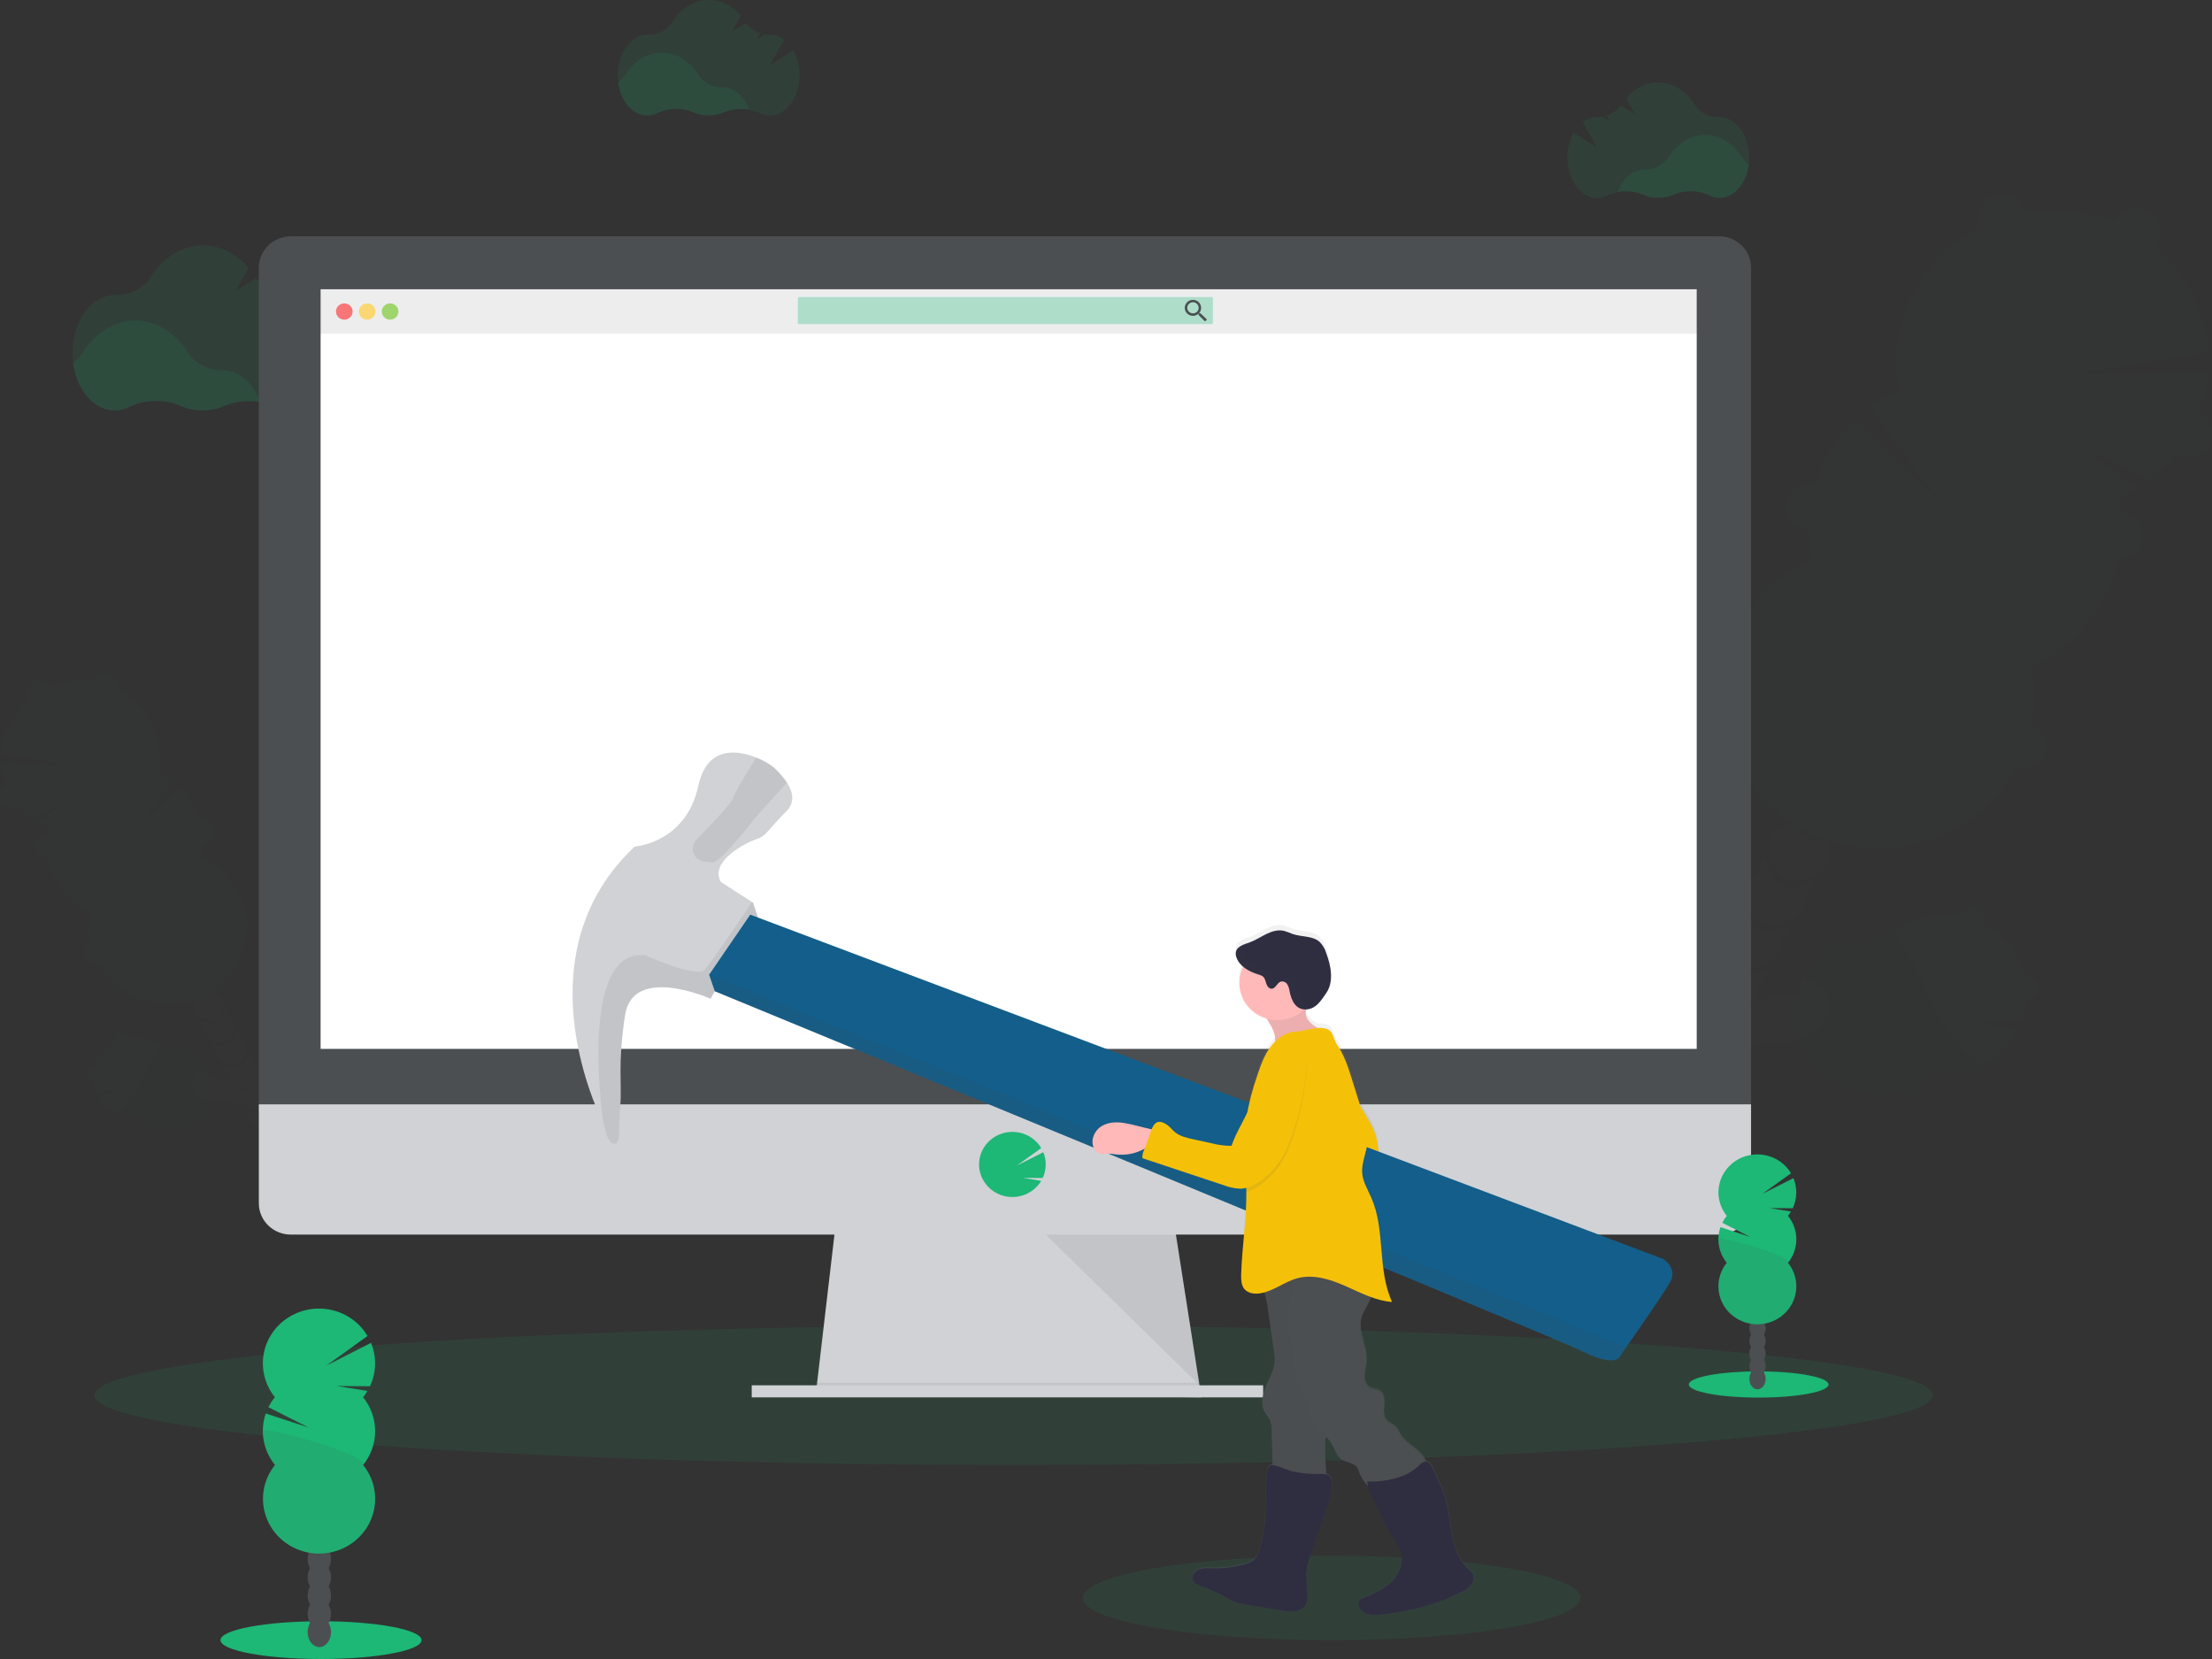 <svg width="200" height="150" viewBox="0 0 200 150" fill="none" xmlns="http://www.w3.org/2000/svg">
<rect x="0" y="0" width="200" height="150" fill="#333333" stroke="none"/>
<g clip-path="url(#clip0)">
<path opacity="0.1" d="M91.646 132.452C137.548 132.452 174.759 129.632 174.759 126.153C174.759 122.674 137.548 119.853 91.646 119.853C45.744 119.853 8.533 122.674 8.533 126.153C8.533 129.632 45.744 132.452 91.646 132.452Z" fill="#1DB776"/>
<g opacity="0.1">
<path opacity="0.1" d="M165.259 90.258C164.762 88.787 162.748 88.109 160.761 88.747C160.475 88.838 160.198 88.955 159.934 89.096C159.807 89.061 159.676 89.031 159.543 89.008C159.651 88.585 159.693 88.148 159.666 87.712C160.351 87.264 160.907 86.652 161.28 85.935C161.654 85.217 161.832 84.418 161.797 83.614C162.481 83.165 163.035 82.552 163.407 81.835C163.779 81.117 163.956 80.319 163.921 79.515C164.61 79.072 165.165 78.458 165.531 77.736C166.489 75.885 166.092 73.804 164.643 73.088C163.194 72.372 161.24 73.294 160.282 75.146C159.902 75.861 159.724 76.661 159.767 77.465C159.084 77.914 158.53 78.526 158.158 79.244C157.786 79.962 157.609 80.76 157.644 81.564C156.96 82.012 156.406 82.625 156.034 83.342C155.662 84.06 155.485 84.859 155.52 85.662C154.835 86.11 154.279 86.722 153.906 87.44C153.533 88.158 153.354 88.958 153.388 89.762C152.7 90.205 152.144 90.819 151.779 91.541C151.599 91.889 151.462 92.257 151.372 92.637C151.132 92.294 150.839 91.99 150.504 91.734C150.465 91.442 150.4 91.155 150.308 90.875C149.655 88.934 147.903 87.75 146.397 88.235C144.891 88.72 144.195 90.684 144.848 92.625C145.115 93.458 145.63 94.194 146.327 94.74C146.365 95.032 146.43 95.319 146.522 95.599C146.902 96.726 147.651 97.596 148.507 98.033C148.431 98.276 148.377 98.525 148.345 98.778C147.537 99.536 147.017 100.539 146.87 101.624C146.062 102.382 145.542 103.387 145.396 104.472C144.996 104.847 144.665 105.287 144.418 105.772C143.458 107.623 143.855 109.706 145.304 110.42C146.753 111.134 148.707 110.216 149.667 108.362C149.92 107.879 150.085 107.356 150.156 106.818C150.963 106.059 151.483 105.056 151.63 103.972C152.439 103.213 152.958 102.209 153.105 101.124C153.907 100.364 154.421 99.36 154.562 98.278C155.373 97.519 155.895 96.513 156.04 95.426C156.289 95.195 156.511 94.939 156.703 94.662C157.502 94.822 158.33 94.772 159.103 94.515C159.389 94.424 159.666 94.307 159.93 94.166C160.795 94.388 161.708 94.357 162.554 94.074C164.535 93.442 165.754 91.732 165.259 90.258Z" fill="#4B4F51"/>
<g opacity="0.1">
<path opacity="0.1" d="M161.752 84.455C161.547 84.652 161.321 84.828 161.079 84.98C161.11 85.525 161.036 86.071 160.862 86.59C161.016 86.382 161.154 86.163 161.273 85.935C161.515 85.471 161.677 84.971 161.752 84.455Z" fill="#4B4F51"/>
<path opacity="0.1" d="M163.876 80.357C163.671 80.554 163.445 80.73 163.203 80.882C163.234 81.427 163.161 81.973 162.986 82.491C163.141 82.283 163.278 82.064 163.397 81.835C163.639 81.371 163.8 80.872 163.876 80.357Z" fill="#4B4F51"/>
<path opacity="0.1" d="M159.06 78.832C159.042 78.551 159.053 78.269 159.093 77.99C158.713 78.355 158.397 78.779 158.158 79.244C158.04 79.474 157.941 79.712 157.861 79.956C158.185 79.511 158.591 79.13 159.06 78.832Z" fill="#4B4F51"/>
<path opacity="0.1" d="M145.58 103.634C145.75 103.401 145.944 103.185 146.156 102.989C146.19 102.73 146.247 102.474 146.327 102.225C146.157 102.448 146.007 102.685 145.879 102.933C145.761 103.159 145.661 103.393 145.58 103.634Z" fill="#4B4F51"/>
<path opacity="0.1" d="M147.054 100.79C147.225 100.557 147.418 100.341 147.631 100.144C147.663 99.892 147.717 99.643 147.793 99.4C147.631 99.616 147.487 99.846 147.363 100.085C147.242 100.312 147.139 100.548 147.054 100.79Z" fill="#4B4F51"/>
<path opacity="0.1" d="M159.627 88.554C159.423 88.751 159.198 88.926 158.956 89.077C158.983 89.512 158.941 89.95 158.833 90.373C158.965 90.395 159.095 90.424 159.224 90.461C159.488 90.319 159.765 90.203 160.051 90.111C162.042 89.474 164.054 90.151 164.549 91.623C164.672 91.993 164.694 92.388 164.612 92.769C165.267 92.016 165.539 91.1 165.257 90.26C164.76 88.789 162.746 88.111 160.759 88.749C160.473 88.84 160.196 88.957 159.932 89.098C159.805 89.063 159.674 89.033 159.541 89.01C159.578 88.857 159.605 88.707 159.627 88.554Z" fill="#4B4F51"/>
<path opacity="0.1" d="M144.852 105.063C144.682 105.286 144.532 105.523 144.404 105.772C144.285 106.002 144.185 106.24 144.103 106.486C144.278 106.252 144.474 106.035 144.69 105.837C144.72 105.575 144.774 105.316 144.852 105.063Z" fill="#4B4F51"/>
<path opacity="0.1" d="M156.926 82.93C156.908 82.649 156.919 82.367 156.959 82.088C156.579 82.454 156.264 82.877 156.024 83.343C155.906 83.572 155.807 83.81 155.727 84.055C156.051 83.609 156.457 83.228 156.926 82.93Z" fill="#4B4F51"/>
<path opacity="0.1" d="M153.858 99.644C153.819 99.928 153.754 100.208 153.662 100.48C153.815 100.272 153.952 100.052 154.071 99.824C154.199 99.578 154.306 99.323 154.39 99.06C154.229 99.269 154.052 99.465 153.858 99.644Z" fill="#4B4F51"/>
<path opacity="0.1" d="M150.909 105.336C150.871 105.62 150.805 105.9 150.713 106.173C150.868 105.964 151.005 105.745 151.124 105.516C151.251 105.27 151.358 105.015 151.443 104.752C151.283 104.962 151.104 105.157 150.909 105.336Z" fill="#4B4F51"/>
<path opacity="0.1" d="M152.383 102.488C152.345 102.772 152.279 103.052 152.188 103.325C152.343 103.12 152.483 102.904 152.606 102.679C152.734 102.434 152.841 102.179 152.925 101.916C152.761 102.121 152.58 102.313 152.383 102.488Z" fill="#4B4F51"/>
<path opacity="0.1" d="M155.332 96.798C155.294 97.081 155.228 97.361 155.137 97.632C155.29 97.425 155.427 97.206 155.545 96.978C155.675 96.728 155.782 96.468 155.866 96.201C155.707 96.415 155.528 96.615 155.332 96.798Z" fill="#4B4F51"/>
<path opacity="0.1" d="M145.678 89.6C147.187 89.117 148.939 90.298 149.589 92.24C149.68 92.52 149.746 92.808 149.784 93.101C150.12 93.356 150.412 93.661 150.653 94.004C150.743 93.623 150.879 93.255 151.059 92.906C151.128 92.776 151.202 92.652 151.278 92.524C151.056 92.224 150.793 91.956 150.496 91.726C150.458 91.435 150.392 91.147 150.301 90.867C149.647 88.926 147.895 87.743 146.389 88.227C145.529 88.502 144.934 89.26 144.704 90.218C144.968 89.934 145.304 89.721 145.678 89.6Z" fill="#4B4F51"/>
<path opacity="0.1" d="M152.679 91.127C152.662 90.847 152.673 90.565 152.714 90.287C152.333 90.652 152.016 91.076 151.777 91.541C151.659 91.77 151.559 92.007 151.48 92.251C151.805 91.807 152.211 91.426 152.679 91.127Z" fill="#4B4F51"/>
<path opacity="0.1" d="M154.802 87.027C154.785 86.746 154.796 86.465 154.837 86.187C154.456 86.55 154.139 86.974 153.9 87.439C153.782 87.668 153.683 87.906 153.603 88.151C153.927 87.706 154.333 87.325 154.802 87.027Z" fill="#4B4F51"/>
<path opacity="0.1" d="M149.434 108.183C149.396 108.467 149.33 108.748 149.239 109.021C149.56 108.586 149.807 108.103 149.968 107.591C149.808 107.803 149.63 108.001 149.434 108.183Z" fill="#4B4F51"/>
</g>
<path opacity="0.1" d="M168.157 71.319C168.846 70.876 169.402 70.262 169.766 69.54C170.727 67.688 170.33 65.606 168.88 64.89C167.431 64.174 165.478 65.096 164.517 66.949C164.137 67.666 163.96 68.469 164.005 69.274C163.322 69.723 162.767 70.336 162.396 71.053C162.024 71.771 161.847 72.569 161.881 73.373C161.192 73.815 160.636 74.429 160.272 75.152C160.154 75.378 160.055 75.614 159.977 75.856C160.487 75.135 161.228 74.598 162.083 74.329C162.18 74.623 162.336 74.895 162.542 75.13C162.748 75.365 163 75.557 163.282 75.696C163.565 75.836 163.873 75.919 164.189 75.941C164.504 75.963 164.822 75.924 165.122 75.826C165.411 76.656 165.411 77.555 165.122 78.385C165.274 78.18 165.411 77.963 165.529 77.736C165.908 77.022 166.085 76.221 166.041 75.417C166.725 74.969 167.28 74.357 167.652 73.639C168.024 72.921 168.2 72.122 168.165 71.319H168.157Z" fill="#4B4F51"/>
<path opacity="0.1" d="M191.499 45.045C192.089 44.777 192.659 44.469 193.205 44.123L186.882 39.614L194.314 43.35C195.817 42.184 197.061 40.731 197.969 39.08C198.877 37.429 199.43 35.614 199.594 33.747L186.964 33.873L199.621 31.807C199.49 29.938 198.969 28.115 198.09 26.45C197.211 24.784 195.993 23.312 194.509 22.123C193.026 20.934 191.309 20.053 189.465 19.536C187.62 19.018 185.687 18.874 183.783 19.112C181.879 19.35 180.045 19.966 178.394 20.921C176.743 21.876 175.31 23.151 174.182 24.667C173.054 26.182 172.255 27.907 171.835 29.735C171.415 31.563 171.382 33.456 171.738 35.297C170.82 35.713 169.951 36.225 169.145 36.824L175.745 45.782L167.821 37.94C166.149 39.543 164.912 41.528 164.223 43.715C163.535 45.901 163.415 48.221 163.876 50.464C161.483 51.555 159.452 53.281 158.015 55.445C156.579 57.609 155.795 60.124 155.753 62.702C155.712 65.28 156.414 67.818 157.78 70.025C159.146 72.232 161.12 74.019 163.478 75.183C165.835 76.347 168.48 76.84 171.111 76.605C173.742 76.371 176.252 75.419 178.355 73.858C180.458 72.297 182.068 70.191 183.002 67.779C183.937 65.367 184.157 62.747 183.638 60.219C186.502 58.917 188.835 56.713 190.261 53.961C191.687 51.209 192.123 48.069 191.499 45.045Z" fill="#1DB776"/>
<path opacity="0.1" d="M165.121 41.548C163.691 44.299 163.253 47.441 163.879 50.464C161.486 51.555 159.454 53.281 158.018 55.445C156.582 57.609 155.798 60.124 155.756 62.702C155.715 65.28 156.417 67.818 157.783 70.025C159.149 72.232 161.123 74.019 163.481 75.183C165.838 76.347 168.483 76.84 171.114 76.605C173.745 76.371 176.255 75.419 178.358 73.858C180.461 72.297 182.071 70.191 183.005 67.779C183.939 65.367 184.16 62.747 183.641 60.219C186.404 58.966 165.829 40.172 165.121 41.548Z" fill="#4B4F51"/>
<path opacity="0.1" d="M180.989 21.648C182.144 21.648 183.08 20.735 183.08 19.608C183.08 18.481 182.144 17.567 180.989 17.567C179.835 17.567 178.899 18.481 178.899 19.608C178.899 20.735 179.835 21.648 180.989 21.648Z" fill="#1DB776"/>
<path opacity="0.1" d="M193.2 22.958C194.355 22.958 195.291 22.044 195.291 20.917C195.291 19.79 194.355 18.877 193.2 18.877C192.046 18.877 191.11 19.79 191.11 20.917C191.11 22.044 192.046 22.958 193.2 22.958Z" fill="#1DB776"/>
<path opacity="0.1" d="M197.909 41.294C199.064 41.294 200 40.381 200 39.254C200 38.127 199.064 37.213 197.909 37.213C196.755 37.213 195.819 38.127 195.819 39.254C195.819 40.381 196.755 41.294 197.909 41.294Z" fill="#1DB776"/>
<path opacity="0.1" d="M191.553 50.451C192.708 50.451 193.644 49.537 193.644 48.41C193.644 47.283 192.708 46.37 191.553 46.37C190.399 46.37 189.463 47.283 189.463 48.41C189.463 49.537 190.399 50.451 191.553 50.451Z" fill="#1DB776"/>
<path opacity="0.1" d="M182.871 69.469C184.026 69.469 184.962 68.555 184.962 67.428C184.962 66.301 184.026 65.388 182.871 65.388C181.717 65.388 180.781 66.301 180.781 67.428C180.781 68.555 181.717 69.469 182.871 69.469Z" fill="#1DB776"/>
<path opacity="0.1" d="M182.871 69.469C184.026 69.469 184.962 68.555 184.962 67.428C184.962 66.301 184.026 65.388 182.871 65.388C181.717 65.388 180.781 66.301 180.781 67.428C180.781 68.555 181.717 69.469 182.871 69.469Z" fill="#4B4F51"/>
<path opacity="0.1" d="M163.565 47.929C164.72 47.929 165.656 47.016 165.656 45.889C165.656 44.762 164.72 43.848 163.565 43.848C162.411 43.848 161.475 44.762 161.475 45.889C161.475 47.016 162.411 47.929 163.565 47.929Z" fill="#1DB776"/>
<path opacity="0.1" d="M163.565 47.929C164.72 47.929 165.656 47.016 165.656 45.889C165.656 44.762 164.72 43.848 163.565 43.848C162.411 43.848 161.475 44.762 161.475 45.889C161.475 47.016 162.411 47.929 163.565 47.929Z" fill="#4B4F51"/>
<path opacity="0.1" d="M161.335 79.452C159.945 78.767 159.524 76.826 160.336 75.035C160.293 75.108 160.252 75.182 160.213 75.26C159.253 77.112 159.65 79.193 161.099 79.909C162.548 80.624 164.502 79.702 165.46 77.851C165.501 77.774 165.536 77.696 165.571 77.62C164.576 79.32 162.724 80.139 161.335 79.452Z" fill="#4B4F51"/>
<path opacity="0.1" d="M159.27 83.438C157.882 82.753 157.46 80.811 158.273 79.019C158.23 79.094 158.187 79.168 158.148 79.244C157.188 81.096 157.585 83.178 159.034 83.892C160.483 84.606 162.437 83.688 163.397 81.835C163.436 81.758 163.473 81.682 163.508 81.604C162.511 83.304 160.661 84.123 159.27 83.438Z" fill="#4B4F51"/>
<path opacity="0.1" d="M157.205 87.422C155.817 86.736 155.394 84.795 156.208 83.005C156.165 83.077 156.122 83.152 156.083 83.23C155.123 85.082 155.522 87.162 156.971 87.878C158.42 88.594 160.372 87.672 161.332 85.82C161.371 85.744 161.408 85.666 161.443 85.589C160.448 87.29 158.596 88.109 157.205 87.422Z" fill="#4B4F51"/>
<path opacity="0.1" d="M155.148 91.417C153.758 90.732 153.337 88.79 154.149 87C154.106 87.073 154.065 87.147 154.024 87.223C153.066 89.075 153.463 91.157 154.912 91.873C156.361 92.589 158.315 91.667 159.273 89.814C159.314 89.737 159.349 89.661 159.384 89.583C158.383 91.274 156.531 92.093 155.148 91.417Z" fill="#4B4F51"/>
<path opacity="0.1" d="M153.077 95.391C151.687 94.706 151.266 92.765 152.078 90.974C152.035 91.047 151.994 91.121 151.955 91.199C150.994 93.051 151.391 95.132 152.84 95.847C154.29 96.563 156.243 95.641 157.203 93.79C157.242 93.713 157.28 93.635 157.315 93.559C156.321 95.26 154.466 96.078 153.077 95.391Z" fill="#4B4F51"/>
<path opacity="0.1" d="M151.012 99.377C149.624 98.692 149.201 96.751 150.015 94.96C149.972 95.032 149.929 95.107 149.89 95.183C148.929 97.035 149.326 99.117 150.777 99.833C152.228 100.549 154.17 99.625 155.148 97.774C155.187 97.697 155.224 97.621 155.26 97.543C154.252 99.243 152.41 100.062 151.012 99.377Z" fill="#4B4F51"/>
<path opacity="0.1" d="M148.947 103.361C147.559 102.676 147.136 100.734 147.95 98.944C147.907 99.018 147.866 99.091 147.825 99.169C146.866 101.021 147.263 103.101 148.713 103.817C150.162 104.533 152.115 103.611 153.074 101.759C153.115 101.683 153.15 101.605 153.185 101.528C152.19 103.229 150.338 104.048 148.947 103.361Z" fill="#4B4F51"/>
<path opacity="0.1" d="M146.884 107.347C145.493 106.661 145.073 104.72 145.884 102.929C145.841 103.002 145.8 103.076 145.761 103.153C144.801 105.004 145.198 107.087 146.647 107.803C148.096 108.519 150.05 107.597 151.01 105.743C151.049 105.667 151.084 105.59 151.12 105.512C150.124 107.213 148.272 108.024 146.884 107.347Z" fill="#4B4F51"/>
<path opacity="0.1" d="M145.526 109.965C144.138 109.278 143.715 107.339 144.529 105.546C144.486 105.621 144.443 105.695 144.404 105.772C143.444 107.623 143.841 109.706 145.29 110.42C146.739 111.134 148.692 110.215 149.653 108.362C149.692 108.286 149.729 108.209 149.764 108.131C148.767 109.832 146.915 110.651 145.526 109.965Z" fill="#4B4F51"/>
<path opacity="0.1" d="M182.838 92.23C183.053 91.627 183.185 90.999 183.229 90.361C183.372 90.361 183.514 90.332 183.646 90.276C183.778 90.219 183.896 90.137 183.993 90.034C184.091 89.931 184.165 89.81 184.213 89.677C184.26 89.545 184.279 89.404 184.268 89.265C184.257 89.125 184.217 88.989 184.149 88.865C184.082 88.741 183.989 88.632 183.877 88.545C183.765 88.457 183.635 88.394 183.496 88.357C183.357 88.321 183.212 88.313 183.07 88.334C182.838 87.301 182.373 86.331 181.708 85.496C181.044 84.66 180.197 83.979 179.23 83.503C179.355 83.261 179.376 82.981 179.29 82.724C179.203 82.467 179.015 82.254 178.768 82.132C178.521 82.01 178.234 81.989 177.97 82.074C177.707 82.158 177.489 82.341 177.364 82.583C177.319 82.669 177.287 82.761 177.27 82.856C176.123 82.647 174.941 82.709 173.823 83.036C172.705 83.363 171.683 83.946 170.842 84.736C170.207 84.636 169.561 84.617 168.922 84.681L168.075 88.443L168.024 84.816C167.052 85.024 166.134 85.423 165.325 85.989C164.517 86.555 163.835 87.277 163.322 88.109C162.809 88.941 162.475 89.866 162.34 90.828C162.206 91.791 162.274 92.769 162.54 93.705C162.806 94.641 163.265 95.514 163.889 96.271C164.513 97.027 165.288 97.652 166.167 98.106C167.046 98.561 168.011 98.835 169.003 98.913C169.995 98.991 170.993 98.871 171.935 98.56C172.036 98.737 172.189 98.881 172.375 98.972C172.567 99.067 172.784 99.102 172.996 99.073C173.209 99.043 173.407 98.95 173.563 98.806C173.72 98.663 173.827 98.475 173.871 98.27C173.914 98.065 173.892 97.851 173.807 97.659C174.14 97.435 174.454 97.185 174.745 96.911C176.272 97.153 177.838 96.917 179.219 96.237C180.6 95.557 181.725 94.468 182.433 93.125L178.492 92.478L182.838 92.23Z" fill="#1DB776"/>
<g opacity="0.1">
<path opacity="0.1" d="M176.75 94.057C175.295 92.183 174.403 89.962 173.376 87.832C172.964 86.958 172.503 86.106 171.994 85.282L171.223 84.406C171.094 84.513 170.965 84.623 170.832 84.74C170.197 84.639 169.552 84.621 168.912 84.684L168.065 88.447L168.014 84.82C167.042 85.028 166.124 85.427 165.316 85.993C164.507 86.559 163.825 87.28 163.312 88.112C162.799 88.944 162.465 89.87 162.33 90.832C162.196 91.794 162.264 92.773 162.53 93.709C162.796 94.645 163.255 95.518 163.879 96.275C164.503 97.031 165.278 97.656 166.157 98.11C167.037 98.565 168.002 98.839 168.993 98.917C169.985 98.995 170.983 98.875 171.925 98.564C172.026 98.741 172.18 98.885 172.365 98.976C172.557 99.071 172.774 99.106 172.986 99.076C173.199 99.047 173.397 98.954 173.554 98.81C173.71 98.666 173.817 98.479 173.861 98.274C173.905 98.069 173.882 97.855 173.797 97.663C174.131 97.439 174.445 97.189 174.736 96.915C176.23 97.151 177.763 96.929 179.124 96.281C178.216 95.668 177.414 94.918 176.75 94.057Z" fill="#4B4F51"/>
</g>
<path opacity="0.1" d="M150.985 86.002C151.065 85.846 151.104 85.673 151.096 85.499C151.088 85.324 151.035 85.155 150.941 85.007C150.848 84.858 150.716 84.736 150.56 84.651C150.404 84.566 150.228 84.522 150.05 84.522C149.753 82.988 148.95 81.591 147.762 80.546C147.953 79.817 148.026 79.064 147.977 78.313L144.134 77.673L147.865 77.444C147.798 77.102 147.706 76.766 147.59 76.436C147.735 76.339 147.853 76.208 147.934 76.055C148.028 75.872 148.064 75.666 148.037 75.464C148.01 75.261 147.921 75.071 147.783 74.918C147.644 74.765 147.461 74.656 147.258 74.606C147.056 74.555 146.842 74.565 146.645 74.634C145.657 73.271 144.211 72.289 142.558 71.859C140.905 71.429 139.15 71.577 137.597 72.279C136.045 72.98 134.793 74.19 134.06 75.699C133.327 77.208 133.158 78.919 133.584 80.537C133.357 80.63 133.173 80.799 133.063 81.014C132.967 81.199 132.932 81.408 132.96 81.613C132.989 81.818 133.081 82.01 133.225 82.163C133.368 82.316 133.556 82.422 133.763 82.468C133.97 82.514 134.186 82.498 134.383 82.421C134.759 83.036 135.226 83.592 135.77 84.072C135.374 85.579 135.493 87.172 136.11 88.607L141.263 87.302L136.668 89.661C137.48 90.921 138.676 91.902 140.088 92.467C141.5 93.031 143.057 93.15 144.542 92.808C146.026 92.466 147.365 91.68 148.369 90.559C149.374 89.438 149.994 88.039 150.144 86.557C150.321 86.542 150.491 86.483 150.638 86.386C150.785 86.289 150.905 86.157 150.985 86.002Z" fill="#1DB776"/>
<path opacity="0.1" d="M150.984 86.002C151.065 85.846 151.103 85.673 151.096 85.499C151.088 85.324 151.035 85.155 150.941 85.007C150.848 84.858 150.716 84.736 150.56 84.651C150.404 84.566 150.228 84.522 150.05 84.522C149.753 82.988 148.949 81.591 147.762 80.546C147.793 80.426 147.82 80.308 147.844 80.187C147.707 80.284 147.581 80.393 147.466 80.514C146.772 81.256 146.416 82.254 145.73 83.005C144.92 83.89 143.708 84.352 142.497 84.477C141.287 84.6 140.068 84.419 138.873 84.192C137.884 84.001 136.881 83.78 135.877 83.873C135.78 83.873 135.682 83.894 135.592 83.909C135.651 83.965 135.709 84.02 135.77 84.074C135.374 85.581 135.493 87.174 136.11 88.609L141.263 87.302L136.667 89.661C137.48 90.921 138.676 91.902 140.088 92.466C141.499 93.031 143.057 93.15 144.541 92.808C146.026 92.466 147.365 91.68 148.369 90.559C149.373 89.438 149.994 88.039 150.143 86.557C150.321 86.542 150.491 86.483 150.638 86.386C150.785 86.289 150.904 86.156 150.984 86.002Z" fill="#4B4F51"/>
</g>
<g opacity="0.1">
<path opacity="0.1" d="M17.501 97.588C17.751 96.846 18.766 96.504 19.768 96.825C19.912 96.871 20.051 96.93 20.184 97.001C20.249 96.983 20.315 96.968 20.38 96.957C20.325 96.743 20.304 96.523 20.317 96.304C19.974 96.077 19.695 95.768 19.508 95.407C19.32 95.045 19.231 94.643 19.247 94.238C18.901 94.016 18.621 93.707 18.438 93.343C18.247 92.983 18.157 92.58 18.178 92.175C17.831 91.951 17.552 91.641 17.368 91.278C16.887 90.346 17.083 89.298 17.816 88.936C18.549 88.573 19.531 89.04 20.014 89.972C20.205 90.333 20.294 90.737 20.272 91.142C20.617 91.368 20.896 91.676 21.084 92.037C21.271 92.399 21.36 92.801 21.342 93.206C21.686 93.432 21.966 93.74 22.153 94.102C22.34 94.464 22.429 94.866 22.412 95.271C22.756 95.497 23.036 95.805 23.223 96.166C23.41 96.528 23.499 96.93 23.481 97.335C23.828 97.558 24.109 97.868 24.293 98.232C24.381 98.408 24.447 98.594 24.488 98.785C24.609 98.612 24.756 98.458 24.925 98.329C24.945 98.182 24.979 98.037 25.026 97.896C25.357 96.918 26.239 96.323 27 96.559C27.76 96.796 28.108 97.795 27.782 98.772C27.647 99.192 27.387 99.563 27.037 99.839C27.016 99.986 26.982 100.13 26.935 100.27C26.774 100.788 26.417 101.227 25.936 101.496C25.973 101.621 26.001 101.748 26.018 101.878C26.22 102.067 26.387 102.288 26.512 102.532C26.64 102.776 26.724 103.04 26.759 103.311C26.962 103.5 27.13 103.722 27.256 103.966C27.383 104.21 27.467 104.473 27.502 104.745C27.705 104.934 27.873 105.156 27.999 105.401C28.482 106.333 28.282 107.383 27.553 107.742C26.823 108.1 25.838 107.639 25.355 106.705C25.227 106.461 25.144 106.198 25.108 105.926C24.701 105.545 24.439 105.039 24.365 104.493C23.958 104.111 23.696 103.606 23.622 103.059C23.42 102.87 23.252 102.649 23.125 102.404C22.999 102.16 22.916 101.897 22.879 101.626C22.677 101.436 22.51 101.215 22.384 100.971C22.256 100.727 22.173 100.464 22.138 100.192C22.012 100.078 21.9 99.95 21.803 99.81C21.401 99.891 20.984 99.866 20.595 99.738C20.45 99.691 20.31 99.631 20.176 99.56C19.741 99.673 19.282 99.657 18.856 99.514C17.865 99.192 17.253 98.331 17.501 97.588Z" fill="#4B4F51"/>
<g opacity="0.1">
<path opacity="0.1" d="M19.267 94.662C19.37 94.762 19.484 94.851 19.607 94.928C19.59 95.202 19.628 95.476 19.716 95.737C19.638 95.633 19.569 95.522 19.509 95.407C19.387 95.173 19.305 94.922 19.267 94.662Z" fill="#4B4F51"/>
<path opacity="0.1" d="M18.197 92.601C18.302 92.699 18.416 92.787 18.538 92.864C18.521 93.139 18.558 93.414 18.647 93.675C18.41 93.358 18.256 92.989 18.197 92.601Z" fill="#4B4F51"/>
<path opacity="0.1" d="M20.628 91.831C20.637 91.69 20.632 91.548 20.612 91.408C20.803 91.592 20.963 91.805 21.084 92.039C21.143 92.155 21.192 92.275 21.232 92.398C21.069 92.174 20.864 91.981 20.628 91.831Z" fill="#4B4F51"/>
<path opacity="0.1" d="M27.414 104.327C27.328 104.21 27.232 104.101 27.125 104.002C27.107 103.873 27.078 103.745 27.039 103.62C27.123 103.733 27.199 103.851 27.264 103.976C27.323 104.089 27.373 104.206 27.414 104.327Z" fill="#4B4F51"/>
<path opacity="0.1" d="M26.665 102.893C26.579 102.776 26.483 102.667 26.376 102.569C26.36 102.439 26.332 102.312 26.294 102.187C26.455 102.4 26.579 102.637 26.661 102.889L26.665 102.893Z" fill="#4B4F51"/>
<path opacity="0.1" d="M20.339 96.731C20.441 96.83 20.555 96.918 20.677 96.993C20.662 97.212 20.683 97.433 20.739 97.646C20.674 97.657 20.608 97.672 20.544 97.69C20.41 97.619 20.27 97.561 20.125 97.514C19.124 97.193 18.109 97.535 17.861 98.278C17.799 98.462 17.787 98.66 17.828 98.85C17.667 98.685 17.552 98.482 17.495 98.261C17.439 98.04 17.441 97.808 17.503 97.588C17.753 96.846 18.768 96.504 19.77 96.825C19.913 96.871 20.053 96.93 20.186 97.001C20.251 96.983 20.317 96.968 20.382 96.957C20.363 96.882 20.349 96.807 20.339 96.731Z" fill="#4B4F51"/>
<path opacity="0.1" d="M27.781 105.046C27.867 105.159 27.942 105.278 28.006 105.403C28.066 105.519 28.116 105.639 28.157 105.762C28.071 105.645 27.974 105.535 27.867 105.436C27.85 105.304 27.821 105.174 27.781 105.046Z" fill="#4B4F51"/>
<path opacity="0.1" d="M21.698 93.899C21.708 93.757 21.702 93.615 21.683 93.475C21.874 93.659 22.034 93.872 22.154 94.107C22.213 94.222 22.263 94.341 22.302 94.464C22.14 94.24 21.934 94.048 21.698 93.899Z" fill="#4B4F51"/>
<path opacity="0.1" d="M23.245 102.317C23.263 102.459 23.295 102.6 23.341 102.737C23.178 102.519 23.054 102.275 22.973 102.017C23.054 102.125 23.145 102.225 23.245 102.317Z" fill="#4B4F51"/>
<path opacity="0.1" d="M24.729 105.184C24.749 105.326 24.781 105.467 24.827 105.604C24.748 105.5 24.679 105.389 24.619 105.273C24.555 105.151 24.501 105.023 24.459 104.892C24.541 104.996 24.631 105.094 24.729 105.184Z" fill="#4B4F51"/>
<path opacity="0.1" d="M23.988 103.75C24.006 103.893 24.038 104.033 24.084 104.17C24.006 104.066 23.936 103.955 23.876 103.84C23.812 103.717 23.758 103.59 23.716 103.458C23.797 103.563 23.888 103.661 23.988 103.75Z" fill="#4B4F51"/>
<path opacity="0.1" d="M22.502 100.881C22.52 101.024 22.552 101.166 22.598 101.303C22.523 101.198 22.458 101.088 22.402 100.973C22.337 100.851 22.282 100.723 22.24 100.591C22.318 100.695 22.406 100.792 22.502 100.881Z" fill="#4B4F51"/>
<path opacity="0.1" d="M27.365 97.256C26.604 97.012 25.722 97.608 25.394 98.593C25.346 98.734 25.312 98.879 25.292 99.026C25.123 99.154 24.975 99.308 24.854 99.48C24.808 99.288 24.74 99.103 24.649 98.927C24.615 98.862 24.578 98.799 24.539 98.736C24.65 98.585 24.782 98.451 24.93 98.335C24.95 98.188 24.984 98.043 25.032 97.902C25.362 96.924 26.244 96.329 27.005 96.565C27.223 96.647 27.416 96.783 27.565 96.959C27.713 97.134 27.813 97.345 27.854 97.57C27.721 97.426 27.553 97.318 27.365 97.256Z" fill="#4B4F51"/>
<path opacity="0.1" d="M23.837 98.026C23.846 97.884 23.841 97.742 23.821 97.602C24.013 97.786 24.172 97.999 24.293 98.234C24.352 98.349 24.401 98.469 24.441 98.593C24.279 98.368 24.074 98.175 23.837 98.026Z" fill="#4B4F51"/>
<path opacity="0.1" d="M22.768 95.96C22.777 95.819 22.772 95.677 22.752 95.537C22.943 95.721 23.102 95.934 23.223 96.168C23.282 96.284 23.332 96.404 23.372 96.527C23.209 96.303 23.004 96.11 22.768 95.96Z" fill="#4B4F51"/>
<path opacity="0.1" d="M25.473 106.617C25.491 106.761 25.524 106.902 25.57 107.039C25.492 106.934 25.423 106.823 25.363 106.707C25.299 106.584 25.245 106.457 25.203 106.325C25.285 106.429 25.375 106.527 25.473 106.617Z" fill="#4B4F51"/>
</g>
<path opacity="0.1" d="M16.04 88.046C15.693 87.823 15.414 87.514 15.23 87.151C14.747 86.217 14.947 85.169 15.676 84.809C16.406 84.448 17.391 84.912 17.874 85.845C18.065 86.205 18.154 86.609 18.133 87.013C18.477 87.24 18.756 87.548 18.944 87.91C19.131 88.271 19.22 88.674 19.202 89.079C19.549 89.302 19.829 89.611 20.014 89.974C20.073 90.088 20.122 90.207 20.162 90.329C19.903 89.968 19.53 89.7 19.101 89.566C19.053 89.715 18.975 89.853 18.872 89.972C18.768 90.092 18.642 90.19 18.499 90.261C18.357 90.332 18.201 90.375 18.041 90.386C17.882 90.398 17.721 90.379 17.569 90.329C17.424 90.747 17.424 91.2 17.569 91.618C17.496 91.514 17.43 91.405 17.374 91.291C17.183 90.931 17.093 90.528 17.114 90.123C16.77 89.896 16.491 89.588 16.303 89.226C16.116 88.865 16.027 88.462 16.044 88.058L16.04 88.046Z" fill="#4B4F51"/>
<path opacity="0.1" d="M4.283 74.81C3.986 74.675 3.699 74.52 3.424 74.346L6.608 72.075L2.865 73.955C2.108 73.368 1.482 72.636 1.025 71.804C0.568 70.972 0.29 70.058 0.207 69.118L6.571 69.183L0.193 68.141C0.248 67.191 0.503 66.263 0.941 65.413C1.38 64.564 1.993 63.812 2.742 63.204C3.492 62.596 4.361 62.145 5.297 61.879C6.233 61.614 7.214 61.539 8.181 61.66C9.147 61.781 10.078 62.094 10.915 62.582C11.752 63.069 12.477 63.719 13.045 64.492C13.613 65.265 14.012 66.144 14.217 67.073C14.422 68.003 14.429 68.964 14.237 69.897C14.698 70.105 15.136 70.361 15.543 70.66L12.218 75.173L16.21 71.225C17.052 72.033 17.675 73.032 18.022 74.134C18.369 75.236 18.429 76.404 18.197 77.534C19.404 78.083 20.429 78.953 21.154 80.043C21.879 81.134 22.275 82.402 22.296 83.702C22.318 85.002 21.964 86.281 21.275 87.394C20.587 88.507 19.591 89.409 18.403 89.995C17.214 90.582 15.88 90.83 14.554 90.712C13.228 90.594 11.962 90.113 10.902 89.326C9.842 88.538 9.031 87.476 8.56 86.259C8.09 85.043 7.98 83.722 8.243 82.447C6.802 81.792 5.628 80.683 4.91 79.298C4.192 77.914 3.971 76.334 4.283 74.812V74.81Z" fill="#1DB776"/>
<path opacity="0.1" d="M17.571 73.05C18.292 74.436 18.513 76.019 18.197 77.542C19.404 78.091 20.429 78.96 21.154 80.051C21.879 81.142 22.275 82.409 22.296 83.709C22.318 85.009 21.964 86.289 21.276 87.402C20.587 88.515 19.592 89.416 18.403 90.003C17.215 90.59 15.881 90.838 14.554 90.72C13.228 90.601 11.962 90.121 10.902 89.334C9.842 88.546 9.031 87.484 8.561 86.267C8.09 85.051 7.98 83.73 8.243 82.455C6.849 81.823 17.213 72.357 17.571 73.05Z" fill="#4B4F51"/>
<path opacity="0.1" d="M9.577 63.025C10.159 63.025 10.631 62.564 10.631 61.996C10.631 61.428 10.159 60.967 9.577 60.967C8.994 60.967 8.522 61.428 8.522 61.996C8.522 62.564 8.994 63.025 9.577 63.025Z" fill="#1DB776"/>
<path opacity="0.1" d="M3.424 63.685C4.006 63.685 4.478 63.225 4.478 62.656C4.478 62.088 4.006 61.628 3.424 61.628C2.842 61.628 2.37 62.088 2.37 62.656C2.37 63.225 2.842 63.685 3.424 63.685Z" fill="#1DB776"/>
<path opacity="0.1" d="M1.054 72.922C1.636 72.922 2.108 72.462 2.108 71.893C2.108 71.325 1.636 70.865 1.054 70.865C0.472 70.865 0 71.325 0 71.893C0 72.462 0.472 72.922 1.054 72.922Z" fill="#1DB776"/>
<path opacity="0.1" d="M4.255 77.536C4.837 77.536 5.309 77.075 5.309 76.507C5.309 75.939 4.837 75.478 4.255 75.478C3.673 75.478 3.201 75.939 3.201 76.507C3.201 77.075 3.673 77.536 4.255 77.536Z" fill="#1DB776"/>
<path opacity="0.1" d="M8.628 87.117C9.21 87.117 9.682 86.656 9.682 86.088C9.682 85.519 9.21 85.059 8.628 85.059C8.046 85.059 7.574 85.519 7.574 86.088C7.574 86.656 8.046 87.117 8.628 87.117Z" fill="#1DB776"/>
<path opacity="0.1" d="M8.628 87.117C9.21 87.117 9.682 86.656 9.682 86.088C9.682 85.519 9.21 85.059 8.628 85.059C8.046 85.059 7.574 85.519 7.574 86.088C7.574 86.656 8.046 87.117 8.628 87.117Z" fill="#4B4F51"/>
<path opacity="0.1" d="M18.353 76.265C18.936 76.265 19.407 75.804 19.407 75.236C19.407 74.668 18.936 74.207 18.353 74.207C17.771 74.207 17.299 74.668 17.299 75.236C17.299 75.804 17.771 76.265 18.353 76.265Z" fill="#1DB776"/>
<path opacity="0.1" d="M18.353 76.265C18.936 76.265 19.407 75.804 19.407 75.236C19.407 74.668 18.936 74.207 18.353 74.207C17.771 74.207 17.299 74.668 17.299 75.236C17.299 75.804 17.771 76.265 18.353 76.265Z" fill="#4B4F51"/>
<path opacity="0.1" d="M19.478 92.144C20.178 91.799 20.389 90.822 19.98 89.919C20.002 89.957 20.023 89.993 20.043 90.031C20.526 90.965 20.326 92.013 19.595 92.374C18.864 92.734 17.882 92.27 17.399 91.337C17.379 91.299 17.36 91.261 17.342 91.221C17.845 92.078 18.778 92.49 19.478 92.144Z" fill="#4B4F51"/>
<path opacity="0.1" d="M20.516 94.153C21.216 93.807 21.43 92.828 21.021 91.927C21.042 91.963 21.064 92.001 21.084 92.04C21.567 92.973 21.367 94.021 20.636 94.382C19.904 94.743 18.923 94.279 18.439 93.345C18.418 93.307 18.4 93.267 18.383 93.229C18.885 94.09 19.82 94.498 20.516 94.153Z" fill="#4B4F51"/>
<path opacity="0.1" d="M21.557 96.159C22.257 95.813 22.47 94.836 22.059 93.933C22.083 93.971 22.102 94.007 22.124 94.047C22.607 94.979 22.406 96.029 21.676 96.388C20.947 96.747 19.963 96.285 19.48 95.351C19.459 95.313 19.441 95.275 19.423 95.235C19.924 96.092 20.857 96.504 21.557 96.159Z" fill="#4B4F51"/>
<path opacity="0.1" d="M22.597 98.167C23.297 97.821 23.51 96.844 23.099 95.941C23.121 95.977 23.143 96.016 23.162 96.054C23.647 96.987 23.446 98.035 22.716 98.396C21.987 98.757 21.001 98.293 20.518 97.359C20.499 97.321 20.481 97.281 20.463 97.243C20.964 98.098 21.897 98.512 22.597 98.167Z" fill="#4B4F51"/>
<path opacity="0.1" d="M23.637 100.173C24.338 99.828 24.549 98.85 24.14 97.949C24.162 97.986 24.183 98.024 24.203 98.062C24.686 98.995 24.486 100.043 23.757 100.404C23.027 100.765 22.042 100.299 21.559 99.368C21.539 99.327 21.521 99.289 21.502 99.251C22.005 100.106 22.937 100.519 23.637 100.173Z" fill="#4B4F51"/>
<path opacity="0.1" d="M24.678 102.181C25.378 101.836 25.589 100.858 25.181 99.955C25.202 99.994 25.224 100.03 25.243 100.068C25.726 101.002 25.527 102.049 24.797 102.41C24.068 102.771 23.082 102.307 22.599 101.374C22.58 101.336 22.56 101.297 22.543 101.257C23.045 102.107 23.978 102.527 24.678 102.181Z" fill="#4B4F51"/>
<path opacity="0.1" d="M25.718 104.189C26.417 103.844 26.63 102.865 26.221 101.964C26.243 102 26.264 102.038 26.284 102.076C26.767 103.01 26.567 104.058 25.836 104.418C25.105 104.779 24.123 104.313 23.64 103.382C23.62 103.342 23.601 103.304 23.583 103.265C24.086 104.121 25.018 104.535 25.718 104.189Z" fill="#4B4F51"/>
<path opacity="0.1" d="M26.757 106.196C27.457 105.85 27.67 104.873 27.259 103.97C27.283 104.008 27.302 104.044 27.324 104.084C27.807 105.016 27.605 106.066 26.876 106.425C26.146 106.784 25.163 106.322 24.68 105.388C24.658 105.35 24.641 105.312 24.623 105.272C25.126 106.129 26.056 106.541 26.757 106.196Z" fill="#4B4F51"/>
<path opacity="0.1" d="M27.447 107.515C28.147 107.169 28.358 106.192 27.949 105.289C27.971 105.327 27.992 105.363 28.012 105.403C28.495 106.335 28.295 107.385 27.566 107.744C26.836 108.102 25.851 107.641 25.368 106.707C25.348 106.669 25.329 106.631 25.311 106.591C25.808 107.452 26.741 107.86 27.447 107.515Z" fill="#4B4F51"/>
<path opacity="0.1" d="M8.646 98.581C8.537 98.278 8.472 97.961 8.45 97.64C8.378 97.64 8.307 97.625 8.24 97.597C8.174 97.568 8.115 97.527 8.066 97.475C8.017 97.423 7.979 97.362 7.955 97.295C7.932 97.228 7.922 97.158 7.928 97.087C7.933 97.017 7.954 96.948 7.988 96.886C8.021 96.824 8.068 96.769 8.125 96.725C8.181 96.681 8.246 96.649 8.316 96.63C8.386 96.612 8.459 96.608 8.531 96.619C8.648 96.099 8.882 95.61 9.217 95.189C9.551 94.768 9.978 94.425 10.465 94.185C10.402 94.063 10.391 93.922 10.434 93.792C10.478 93.663 10.573 93.555 10.697 93.494C10.822 93.433 10.967 93.422 11.1 93.464C11.232 93.507 11.342 93.599 11.405 93.721C11.428 93.764 11.444 93.811 11.452 93.859C12.031 93.755 12.627 93.787 13.19 93.953C13.753 94.119 14.268 94.414 14.691 94.813C15.014 94.761 15.343 94.752 15.669 94.786L16.095 96.68L16.105 94.853C16.59 94.963 17.047 95.167 17.449 95.453C17.851 95.74 18.189 96.103 18.443 96.52C18.698 96.938 18.863 97.401 18.928 97.883C18.994 98.364 18.959 98.854 18.826 99.322C18.693 99.79 18.464 100.227 18.153 100.606C17.843 100.986 17.456 101.3 17.018 101.529C16.579 101.759 16.098 101.9 15.602 101.943C15.106 101.986 14.607 101.931 14.133 101.78C14.082 101.869 14.005 101.941 13.912 101.988C13.816 102.036 13.707 102.053 13.599 102.038C13.492 102.023 13.392 101.977 13.313 101.904C13.234 101.832 13.18 101.738 13.158 101.634C13.136 101.531 13.146 101.423 13.189 101.326C13.021 101.212 12.864 101.084 12.718 100.944C11.948 101.066 11.159 100.947 10.464 100.604C9.768 100.261 9.202 99.712 8.846 99.035L10.83 98.709L8.646 98.581Z" fill="#1DB776"/>
<g opacity="0.1">
<path opacity="0.1" d="M11.712 99.501C12.445 98.547 12.895 97.44 13.411 96.367C13.618 95.925 13.851 95.496 14.108 95.08L14.499 94.639C14.565 94.695 14.63 94.75 14.694 94.807C15.018 94.756 15.346 94.747 15.672 94.781L16.098 96.674L16.104 94.853C16.589 94.963 17.046 95.167 17.448 95.453C17.85 95.74 18.188 96.103 18.443 96.52C18.697 96.938 18.862 97.401 18.928 97.883C18.994 98.364 18.959 98.854 18.826 99.322C18.693 99.79 18.464 100.227 18.153 100.606C17.842 100.985 17.456 101.299 17.017 101.529C16.579 101.759 16.097 101.9 15.601 101.943C15.106 101.986 14.606 101.931 14.133 101.78C14.082 101.869 14.005 101.941 13.912 101.988C13.815 102.036 13.706 102.053 13.599 102.038C13.492 102.023 13.392 101.976 13.313 101.904C13.234 101.832 13.18 101.738 13.157 101.634C13.135 101.531 13.146 101.423 13.188 101.326C13.021 101.212 12.863 101.084 12.717 100.944C11.964 101.062 11.192 100.951 10.505 100.625C10.967 100.316 11.374 99.937 11.712 99.501Z" fill="#4B4F51"/>
</g>
<path opacity="0.1" d="M24.692 95.443C24.66 95.383 24.642 95.317 24.636 95.25C24.631 95.183 24.64 95.115 24.661 95.051C24.683 94.987 24.717 94.928 24.762 94.877C24.808 94.826 24.863 94.784 24.924 94.754C24.998 94.717 25.08 94.698 25.163 94.698C25.312 93.925 25.717 93.221 26.315 92.694C26.218 92.327 26.182 91.948 26.207 91.57L28.141 91.253L26.262 91.136C26.296 90.964 26.343 90.794 26.403 90.629C26.329 90.581 26.269 90.515 26.229 90.438C26.182 90.346 26.164 90.242 26.178 90.14C26.191 90.038 26.236 89.943 26.306 89.866C26.376 89.789 26.467 89.734 26.569 89.709C26.671 89.683 26.779 89.688 26.878 89.722C27.223 89.242 27.685 88.853 28.221 88.59C28.853 88.277 29.564 88.149 30.27 88.22C30.974 88.292 31.643 88.56 32.196 88.993C32.748 89.426 33.161 90.006 33.385 90.662C33.608 91.319 33.633 92.024 33.457 92.694C33.548 92.733 33.627 92.796 33.684 92.876C33.74 92.957 33.772 93.052 33.775 93.149C33.778 93.247 33.753 93.343 33.702 93.427C33.651 93.511 33.577 93.579 33.488 93.624C33.421 93.657 33.348 93.676 33.273 93.679C33.198 93.682 33.123 93.67 33.054 93.643C32.865 93.952 32.63 94.231 32.356 94.471C32.556 95.233 32.496 96.037 32.185 96.762L29.598 96.098L31.912 97.287C31.564 97.828 31.076 98.269 30.496 98.565C29.917 98.861 29.267 99.001 28.613 98.971C27.96 98.941 27.327 98.742 26.778 98.395C26.229 98.047 25.785 97.563 25.491 96.993C25.287 96.596 25.158 96.166 25.112 95.724C25.023 95.716 24.938 95.686 24.864 95.637C24.791 95.588 24.731 95.521 24.692 95.443Z" fill="#1DB776"/>
<path opacity="0.1" d="M24.692 95.443C24.66 95.383 24.642 95.317 24.636 95.25C24.631 95.183 24.64 95.115 24.661 95.051C24.683 94.987 24.717 94.928 24.762 94.877C24.808 94.826 24.863 94.784 24.924 94.754C24.998 94.717 25.08 94.698 25.163 94.698C25.312 93.925 25.717 93.221 26.315 92.694C26.299 92.635 26.285 92.574 26.274 92.515C26.344 92.564 26.409 92.618 26.469 92.679C26.819 93.061 26.999 93.555 27.343 93.933C27.775 94.367 28.354 94.632 28.972 94.676C29.584 94.717 30.2 94.668 30.797 94.532C31.29 94.409 31.798 94.354 32.307 94.37L32.451 94.389L32.361 94.471C32.562 95.233 32.502 96.037 32.191 96.762L29.598 96.098L31.912 97.287C31.564 97.828 31.076 98.269 30.496 98.565C29.917 98.861 29.267 99.001 28.613 98.971C27.96 98.942 27.327 98.743 26.778 98.395C26.229 98.047 25.785 97.563 25.491 96.993C25.287 96.596 25.158 96.166 25.112 95.724C25.023 95.716 24.938 95.686 24.864 95.637C24.791 95.588 24.731 95.521 24.692 95.443Z" fill="#4B4F51"/>
</g>
<path opacity="0.1" d="M67.732 9.909C66.959 9.766 66.16 9.851 65.436 10.153C65.002 10.342 64.533 10.44 64.058 10.44C63.583 10.44 63.113 10.342 62.679 10.153C62.166 9.934 61.611 9.826 61.051 9.837C60.491 9.848 59.94 9.977 59.437 10.216C59.149 10.364 58.829 10.442 58.504 10.443C57.19 10.443 56.096 9.151 55.87 7.446C56.132 7.259 56.355 7.024 56.527 6.755C57.297 5.543 58.482 4.765 59.83 4.765C61.177 4.765 62.35 5.528 63.121 6.733C63.351 7.094 63.673 7.392 64.055 7.597C64.437 7.803 64.867 7.908 65.303 7.905H65.339C66.375 7.899 67.281 8.718 67.732 9.909Z" fill="#1DB776"/>
<path opacity="0.1" d="M71.726 4.564L69.602 5.879L70.891 3.589C70.525 3.304 70.073 3.147 69.606 3.142H69.573C69.425 3.144 69.278 3.133 69.133 3.11L68.411 3.556L68.72 3.008C68.211 2.836 67.771 2.512 67.46 2.083L66.168 2.871L66.981 1.426C66.228 0.542 65.212 0 64.095 0C62.755 0 61.553 0.779 60.79 1.991C60.562 2.353 60.239 2.65 59.856 2.851C59.472 3.052 59.041 3.15 58.605 3.136H58.541C57.063 3.136 55.862 4.772 55.862 6.794C55.862 8.815 57.063 10.449 58.541 10.449C58.866 10.448 59.186 10.37 59.474 10.222C59.977 9.983 60.528 9.853 61.088 9.843C61.648 9.832 62.204 9.941 62.716 10.161C63.15 10.349 63.62 10.446 64.095 10.446C64.57 10.446 65.04 10.349 65.474 10.161C65.982 9.945 66.533 9.839 67.087 9.85C67.641 9.86 68.187 9.987 68.687 10.222C68.972 10.366 69.288 10.442 69.61 10.443C71.09 10.443 72.289 8.807 72.289 6.788C72.294 6.012 72.1 5.248 71.726 4.564Z" fill="#1DB776"/>
<path opacity="0.1" d="M23.536 36.354C22.431 36.15 21.29 36.271 20.256 36.702C19.636 36.97 18.964 37.108 18.286 37.106C17.607 37.105 16.936 36.964 16.317 36.692C15.585 36.379 14.792 36.224 13.992 36.24C13.192 36.255 12.406 36.44 11.687 36.782C11.275 36.993 10.818 37.105 10.353 37.106C8.476 37.106 6.913 35.26 6.588 32.825C6.964 32.558 7.282 32.223 7.527 31.838C8.628 30.107 10.333 28.994 12.248 28.994C14.162 28.994 15.846 30.093 16.941 31.805C17.27 32.324 17.732 32.751 18.28 33.045C18.828 33.338 19.445 33.488 20.07 33.48H20.119C21.602 33.478 22.896 34.648 23.536 36.354Z" fill="#1DB776"/>
<path opacity="0.1" d="M29.246 28.709L26.211 30.587L28.053 27.318C27.531 26.911 26.885 26.686 26.217 26.678H26.168C25.957 26.681 25.746 26.666 25.538 26.632L24.514 27.279L24.956 26.497C24.226 26.248 23.596 25.78 23.156 25.161L21.314 26.306L22.474 24.225C21.396 22.963 19.945 22.19 18.349 22.19C16.435 22.19 14.73 23.301 13.629 25.033C13.303 25.552 12.841 25.978 12.291 26.267C11.742 26.555 11.123 26.697 10.5 26.676H10.396C8.282 26.676 6.569 29.015 6.569 31.901C6.569 34.787 8.282 37.125 10.396 37.125C10.861 37.124 11.319 37.012 11.73 36.799C12.449 36.458 13.236 36.273 14.035 36.258C14.835 36.243 15.628 36.397 16.361 36.711C16.98 36.983 17.65 37.124 18.329 37.125C19.007 37.127 19.679 36.989 20.299 36.721C21.026 36.413 21.812 36.261 22.605 36.276C23.397 36.291 24.177 36.472 24.891 36.807C25.298 37.014 25.75 37.124 26.209 37.125C28.323 37.125 30.036 34.785 30.036 31.901C30.051 30.789 29.779 29.692 29.246 28.709Z" fill="#1DB776"/>
<path opacity="0.1" d="M146.274 17.353C147.047 17.21 147.846 17.295 148.57 17.598C149.003 17.787 149.473 17.884 149.948 17.884C150.422 17.884 150.892 17.787 151.325 17.598C151.838 17.378 152.394 17.27 152.954 17.281C153.513 17.292 154.064 17.422 154.568 17.661C154.855 17.809 155.175 17.887 155.5 17.888C156.815 17.888 157.91 16.596 158.137 14.891C157.874 14.704 157.651 14.469 157.48 14.2C156.713 12.984 155.514 12.2 154.171 12.2C152.827 12.2 151.652 12.963 150.881 14.168C150.652 14.531 150.33 14.83 149.947 15.037C149.564 15.243 149.132 15.349 148.695 15.345H148.662C147.621 15.343 146.714 16.162 146.274 17.353Z" fill="#1DB776"/>
<path opacity="0.1" d="M142.269 12.009L144.392 13.32L143.102 11.029C143.467 10.745 143.919 10.588 144.387 10.583H144.422C144.569 10.584 144.716 10.573 144.862 10.55L145.582 10.997L145.273 10.449C145.785 10.279 146.229 9.957 146.544 9.527L147.832 10.325L147.017 8.88C147.772 7.996 148.777 7.454 149.905 7.454C151.245 7.454 152.448 8.233 153.21 9.445C153.438 9.807 153.761 10.104 154.144 10.305C154.528 10.506 154.959 10.605 155.395 10.59H155.465C156.946 10.59 158.144 12.226 158.144 14.248C158.144 16.269 156.946 17.903 155.465 17.903C155.14 17.902 154.82 17.824 154.532 17.676C154.029 17.437 153.478 17.307 152.918 17.297C152.358 17.286 151.803 17.395 151.29 17.615C150.856 17.803 150.387 17.9 149.912 17.9C149.438 17.9 148.968 17.803 148.534 17.615C148.025 17.399 147.475 17.293 146.92 17.304C146.365 17.314 145.819 17.441 145.319 17.676C145.034 17.82 144.718 17.896 144.396 17.898C142.918 17.898 141.717 16.262 141.717 14.242C141.707 13.464 141.896 12.696 142.269 12.009Z" fill="#1DB776"/>
<path opacity="0.1" d="M120.393 148.295C132.814 148.295 142.883 146.586 142.883 144.478C142.883 142.369 132.814 140.66 120.393 140.66C107.973 140.66 97.904 142.369 97.904 144.478C97.904 146.586 107.973 148.295 120.393 148.295Z" fill="#1DB776"/>
<path d="M108.622 126.344L73.775 125.906L73.879 125.034L75.563 110.643H106.166L108.417 125.034L108.589 126.126L108.622 126.344Z" fill="#D0D2D5"/>
<path opacity="0.1" d="M108.589 126.126H91.2L73.775 125.906L73.879 125.034H108.417L108.589 126.126Z" fill="#4B4F51"/>
<path d="M114.208 125.254H67.967V126.344H114.208V125.254Z" fill="#D0D2D5"/>
<path d="M158.324 24.21C158.326 23.458 158.023 22.735 157.48 22.201C156.938 21.668 156.2 21.366 155.429 21.362H26.297C25.915 21.364 25.537 21.439 25.185 21.583C24.833 21.727 24.513 21.938 24.244 22.203C23.976 22.468 23.763 22.782 23.619 23.127C23.474 23.472 23.401 23.841 23.402 24.214V100.616H158.324V24.21Z" fill="#4B4F51"/>
<path d="M23.403 99.852V108.801C23.403 109.55 23.708 110.269 24.251 110.799C24.793 111.329 25.529 111.626 26.297 111.626H155.43C156.197 111.626 156.934 111.329 157.476 110.799C158.019 110.269 158.324 109.55 158.324 108.801V99.852H23.403Z" fill="#D0D2D5"/>
<path d="M153.41 26.153H28.988V94.836H153.41V26.153Z" fill="white"/>
<path d="M91.534 108.23C91.991 108.231 92.442 108.13 92.853 107.935C93.264 107.74 93.624 107.457 93.906 107.106C93.992 106.999 94.071 106.887 94.141 106.77L92.485 106.497L94.274 106.509C94.446 106.144 94.539 105.75 94.549 105.349C94.559 104.948 94.484 104.55 94.331 104.178L91.931 105.392L94.145 103.804C93.937 103.455 93.658 103.152 93.325 102.913C92.992 102.673 92.612 102.504 92.209 102.414C91.806 102.324 91.388 102.317 90.982 102.391C90.575 102.466 90.189 102.621 89.847 102.847C89.505 103.074 89.214 103.366 88.992 103.707C88.771 104.048 88.623 104.429 88.559 104.828C88.495 105.227 88.516 105.634 88.62 106.025C88.724 106.415 88.909 106.781 89.164 107.098C89.445 107.45 89.805 107.735 90.215 107.931C90.626 108.127 91.077 108.23 91.534 108.23Z" fill="#1DB776"/>
<path opacity="0.1" d="M94.55 111.624L108.452 125.254L106.319 111.624H94.55Z" fill="#4B4F51"/>
<path opacity="0.1" d="M153.447 26.161H28.89V30.173H153.447V26.161Z" fill="#4B4F51"/>
<path opacity="0.3" d="M109.551 26.86H72.25C72.187 26.86 72.136 26.909 72.136 26.97V29.19C72.136 29.252 72.187 29.301 72.25 29.301H109.551C109.614 29.301 109.664 29.252 109.664 29.19V26.97C109.664 26.909 109.614 26.86 109.551 26.86Z" fill="#1DB776"/>
<path d="M108.55 28.333H108.458L108.425 28.305C108.539 28.171 108.601 28.003 108.601 27.829C108.6 27.687 108.555 27.548 108.473 27.43C108.391 27.312 108.275 27.22 108.14 27.166C108.005 27.113 107.856 27.099 107.713 27.128C107.57 27.157 107.439 27.226 107.336 27.327C107.234 27.429 107.164 27.558 107.136 27.698C107.108 27.837 107.124 27.982 107.18 28.114C107.236 28.245 107.331 28.357 107.453 28.436C107.575 28.515 107.718 28.557 107.864 28.556C108.042 28.556 108.214 28.494 108.351 28.383L108.384 28.411V28.501L108.957 29.06L109.127 28.892L108.55 28.333ZM107.864 28.333C107.762 28.334 107.662 28.304 107.576 28.249C107.491 28.194 107.425 28.115 107.385 28.023C107.346 27.931 107.335 27.83 107.355 27.732C107.375 27.634 107.424 27.544 107.496 27.474C107.568 27.403 107.66 27.355 107.76 27.335C107.861 27.316 107.964 27.325 108.059 27.363C108.153 27.402 108.234 27.466 108.291 27.549C108.348 27.632 108.378 27.73 108.378 27.829C108.379 27.895 108.366 27.961 108.34 28.022C108.314 28.084 108.277 28.139 108.229 28.186C108.181 28.233 108.124 28.27 108.061 28.295C107.999 28.32 107.931 28.333 107.864 28.333Z" fill="#4B4F51"/>
<path opacity="0.8" d="M31.129 28.902C31.545 28.902 31.882 28.573 31.882 28.167C31.882 27.761 31.545 27.432 31.129 27.432C30.714 27.432 30.377 27.761 30.377 28.167C30.377 28.573 30.714 28.902 31.129 28.902Z" fill="#FA5959"/>
<path opacity="0.8" d="M33.2 28.902C33.616 28.902 33.953 28.573 33.953 28.167C33.953 27.761 33.616 27.432 33.2 27.432C32.784 27.432 32.447 27.761 32.447 28.167C32.447 28.573 32.784 28.902 33.2 28.902Z" fill="#FED253"/>
<path opacity="0.8" d="M35.273 28.902C35.689 28.902 36.026 28.573 36.026 28.167C36.026 27.761 35.689 27.432 35.273 27.432C34.858 27.432 34.52 27.761 34.52 28.167C34.52 28.573 34.858 28.902 35.273 28.902Z" fill="#8CCF4D"/>
<path d="M133.177 142.252C133.064 142.076 132.92 141.921 132.753 141.792C131.898 141.004 131.501 139.847 131.29 138.713C131.079 137.579 131.018 136.422 130.68 135.313C130.496 134.745 130.266 134.191 129.992 133.658C129.796 133.25 129.55 132.45 129.192 132.164C129.122 132.104 129.037 132.064 128.945 132.047C128.776 131.696 128.535 131.383 128.238 131.127C127.678 130.633 126.996 130.239 126.622 129.6C126.52 129.378 126.393 129.168 126.245 128.972C125.993 128.701 125.594 128.59 125.361 128.304C125.058 127.934 125.126 127.403 125.165 126.931C125.204 126.46 125.165 125.895 124.747 125.647C124.496 125.496 124.174 125.511 123.914 125.378C123.523 125.187 123.368 124.706 123.376 124.276C123.384 123.847 123.521 123.429 123.556 122.999C123.665 121.632 122.742 120.273 123.098 118.949C123.233 118.447 123.542 118.011 123.771 117.544C123.851 117.388 123.916 117.226 123.967 117.059C124.577 117.295 125.218 117.446 125.871 117.507C124.794 115.148 125.068 112.407 124.565 109.872L124.629 109.786C125.137 109.132 125.425 108.342 125.455 107.522C125.455 106.579 125.003 105.697 124.8 104.773C124.626 103.989 124.633 103.168 124.408 102.397C124.252 101.918 124.045 101.456 123.791 101.019C123.547 100.577 123.291 100.142 123.022 99.715C122.772 98.906 122.521 98.096 122.269 97.287C121.917 96.151 121.555 94.996 120.871 94.015C120.62 93.656 120.544 92.927 120.159 92.709C119.846 92.551 119.491 92.491 119.142 92.536C118.598 92.238 118.121 91.808 118.053 91.221C118.046 91.092 118.059 90.963 118.092 90.839H118.158C119.019 90.762 119.455 90.022 119.903 89.373C120.626 88.323 120.351 86.903 119.903 85.708C119.792 85.331 119.591 84.984 119.316 84.698C118.688 84.125 117.695 84.251 116.885 83.974C116.613 83.883 116.359 83.743 116.082 83.678C115.544 83.556 114.981 83.728 114.488 83.971C113.995 84.213 113.535 84.526 113.019 84.717C112.503 84.908 111.865 85.059 111.738 85.576C111.702 85.75 111.717 85.931 111.781 86.097C111.9 86.429 112.109 86.723 112.385 86.948C112.166 87.391 112.047 87.874 112.037 88.366C112.027 88.858 112.127 89.346 112.329 89.796C112.531 90.246 112.831 90.648 113.207 90.975C113.584 91.301 114.029 91.544 114.511 91.686C114.66 91.919 114.799 92.156 114.926 92.398C115.153 92.826 115.344 93.33 115.266 93.788C115.125 93.935 114.994 94.091 114.875 94.255C114.314 95.019 113.995 95.914 113.702 96.808C113.308 97.948 112.992 99.114 112.757 100.295C112.28 101.286 111.697 102.233 111.351 103.273C110.731 103.274 110.114 103.193 109.517 103.032L107.866 102.668C107.291 102.54 106.693 102.403 106.243 102.032C106.004 101.841 105.819 101.587 105.576 101.398C105.334 101.21 104.847 100.988 104.581 101.145C104.532 101.173 104.487 101.207 104.446 101.246C104.203 100.767 103.972 100.291 103.691 99.828C103.286 99.178 102.684 98.585 101.921 98.461C101.455 98.388 100.978 98.496 100.593 98.762C100.147 99.072 99.868 99.717 100.202 100.152C100.286 100.249 100.376 100.339 100.474 100.423C100.7 100.678 100.902 100.952 101.078 101.242C101.709 102.106 102.651 102.703 103.716 102.914L103.648 103.105C103.509 103.502 103.214 103.981 103.288 104.393L110.629 106.846C111.1 107.033 111.6 107.141 112.108 107.165C112.306 107.164 112.503 107.138 112.694 107.089V107.455V107.471C112.714 109.988 112.303 112.489 112.227 115.005C112.213 115.465 112.227 115.959 112.524 116.318C112.857 116.711 113.447 116.79 113.962 116.7C114.086 116.68 114.207 116.653 114.325 116.62C114.499 117.253 114.625 117.898 114.701 118.55L115.186 121.959C115.248 122.308 115.274 122.662 115.262 123.016C115.205 123.816 114.773 124.532 114.46 125.271C114.147 126.009 113.962 126.893 114.372 127.584C114.501 127.798 114.679 127.979 114.795 128.201C114.941 128.544 115.008 128.914 114.99 129.285C115.02 130.313 115.049 131.343 115.076 132.374C114.991 132.36 114.903 132.377 114.83 132.421C114.423 132.731 114.468 134.202 114.439 134.658C114.408 135.422 114.439 136.201 114.396 136.972C114.345 138.011 114.174 139.042 113.885 140.043C113.815 140.369 113.661 140.672 113.438 140.923C113.209 141.118 112.936 141.256 112.642 141.326C111.667 141.624 110.648 141.759 109.628 141.727C109.215 141.714 108.785 141.675 108.402 141.828C108.019 141.981 107.71 142.401 107.848 142.783C107.968 143.103 108.33 143.256 108.656 143.376C109.402 143.633 110.122 143.956 110.807 144.342C111.071 144.517 111.349 144.671 111.638 144.802C111.916 144.899 112.203 144.969 112.495 145.008L115.962 145.592C116.672 145.711 117.527 145.783 117.978 145.211C118.223 144.901 118.258 144.481 118.246 144.088C118.227 143.325 118.07 142.548 118.172 141.784C118.249 141.333 118.371 140.89 118.536 140.461C118.881 139.46 119.228 138.459 119.576 137.459C119.924 136.455 120.276 135.441 120.411 134.387C120.46 134.006 120.456 133.57 120.157 133.332C120.081 133.271 119.993 133.227 119.899 133.202C119.887 132.282 119.764 131.36 119.817 130.44C119.83 130.211 119.854 129.982 119.873 129.751C120.055 129.919 120.217 130.106 120.356 130.308C120.691 130.82 120.814 131.495 121.324 131.835C121.759 132.125 122.402 132.11 122.707 132.53C122.805 132.691 122.879 132.866 122.926 133.047C123.103 133.497 123.369 133.909 123.708 134.26C123.825 134.679 123.987 135.084 124.191 135.47C124.48 136.064 124.766 136.656 125.052 137.247C125.345 137.884 125.672 138.507 126.03 139.112C126.303 139.493 126.523 139.907 126.685 140.345C126.961 141.288 126.511 142.323 125.799 143.017C125.087 143.712 124.148 144.111 123.223 144.483C123.126 144.516 123.037 144.568 122.961 144.636C122.881 144.729 122.839 144.847 122.842 144.968C122.842 145.409 123.214 145.787 123.64 145.923C124.076 146.037 124.532 146.053 124.976 145.97C127.475 145.674 129.966 145.079 132.176 143.894C132.507 143.741 132.8 143.52 133.035 143.246C133.148 143.109 133.221 142.943 133.247 142.768C133.272 142.593 133.248 142.415 133.177 142.252Z" fill="url(#paint0_linear)"/>
<path d="M122.615 99.446C123.032 100.071 123.423 100.711 123.788 101.366C124.044 101.8 124.252 102.258 124.408 102.735C124.635 103.498 124.629 104.313 124.799 105.092C124.995 106.008 125.453 106.883 125.453 107.822C125.423 108.636 125.134 109.42 124.627 110.067C124.122 110.708 123.543 111.29 122.902 111.804C121.426 108.069 120.601 104.12 120.462 100.12C120.442 99.566 120.438 98.995 120.646 98.478C120.773 98.153 121.383 97.264 121.776 97.613C121.919 97.741 121.956 98.318 122.044 98.51C122.209 98.836 122.4 99.149 122.615 99.446Z" fill="#F5C108"/>
<path opacity="0.1" d="M122.615 99.446C123.032 100.071 123.423 100.711 123.788 101.366C124.044 101.8 124.252 102.258 124.408 102.735C124.635 103.498 124.629 104.313 124.799 105.092C124.995 106.008 125.453 106.883 125.453 107.822C125.423 108.636 125.134 109.42 124.627 110.067C124.122 110.708 123.543 111.29 122.902 111.804C121.426 108.069 120.601 104.12 120.462 100.12C120.442 99.566 120.438 98.995 120.646 98.478C120.773 98.153 121.383 97.264 121.776 97.613C121.919 97.741 121.956 98.318 122.044 98.51C122.209 98.836 122.4 99.149 122.615 99.446Z" fill="#F5C108"/>
<path d="M71.057 73.403C69.51 74.911 69.324 75.576 68.395 75.875C67.467 76.175 64.124 77.864 65.175 79.737L67.999 81.558L68.081 81.611L68.513 82.879L64.242 90.3C64.242 90.3 57.202 87.159 56.511 91.806C55.821 96.455 56.259 97.724 56.073 100.205C55.887 102.687 56.134 103.405 55.514 103.405C54.894 103.405 54.65 101.775 54.65 101.775C54.65 101.775 54.61 101.7 54.542 101.561C53.621 99.692 47.369 85.973 57.383 76.543C57.383 76.543 62.022 76.246 63.139 71.053C63.909 67.465 66.604 67.774 68.395 68.505C68.978 68.728 69.52 69.039 70.003 69.427C70.438 69.829 70.824 70.277 71.155 70.763C71.665 71.55 71.943 72.537 71.057 73.403Z" fill="#D0D2D5"/>
<path opacity="0.1" d="M68.081 81.611L68.513 82.879L64.242 90.3C64.242 90.3 57.202 87.158 56.511 91.806C55.821 96.455 56.259 97.724 56.073 100.205C55.888 102.687 56.134 103.405 55.514 103.405C54.894 103.405 54.65 101.775 54.65 101.775C54.65 101.775 54.611 101.7 54.542 101.561C54.231 99.24 52.655 85.662 58.369 86.383C58.369 86.383 63.006 88.498 63.747 87.655C64.334 86.987 66.939 83.144 67.999 81.567L68.081 81.611Z" fill="#4B4F51"/>
<path opacity="0.1" d="M71.155 70.752L68.331 73.884C68.331 73.884 65.052 78.168 64.371 77.986C64.168 77.943 63.96 77.919 63.751 77.916C63.524 77.899 63.307 77.819 63.124 77.687C62.941 77.554 62.801 77.374 62.719 77.166C62.637 76.959 62.617 76.733 62.662 76.515C62.706 76.297 62.812 76.096 62.969 75.934C64.088 74.789 66.149 72.615 66.284 72.132C66.419 71.649 67.731 69.532 68.388 68.496C68.97 68.718 69.513 69.029 69.996 69.418C70.433 69.818 70.822 70.266 71.155 70.752Z" fill="#4B4F51"/>
<path d="M151.053 115.818C150.574 116.753 148.119 120.262 147.046 121.795L146.543 122.516C146.543 122.516 146.348 123.784 143.142 122.213C139.937 120.642 64.629 89.625 64.629 89.625L64.118 88.128L67.834 82.698L150.374 113.825C150.374 113.825 151.673 114.61 151.053 115.818Z" fill="#135E8A"/>
<path opacity="0.1" d="M147.046 121.795L146.543 122.516C146.543 122.516 146.348 123.784 143.142 122.213C139.937 120.642 64.629 89.625 64.629 89.625L64.118 88.128L147.046 121.795Z" fill="#4B4F51"/>
<path d="M101.621 101.534C100.857 101.412 100.008 101.471 99.413 101.956C99.054 102.253 98.827 102.675 98.78 103.132C98.729 103.661 99.044 104.289 99.587 104.329C99.718 104.33 99.849 104.322 99.979 104.304C100.322 104.302 100.665 104.331 101.003 104.388C101.669 104.449 102.341 104.353 102.961 104.109C103.581 103.864 104.133 103.478 104.568 102.983C105.036 102.41 104.42 102.162 103.868 102.048C103.113 101.891 102.376 101.652 101.621 101.534Z" fill="#FFB9B9"/>
<path d="M114.701 118.773L115.186 122.136C115.247 122.484 115.272 122.836 115.26 123.188C115.203 123.98 114.771 124.69 114.46 125.423C114.149 126.156 113.959 127.035 114.372 127.714C114.499 127.926 114.677 128.107 114.793 128.327C114.939 128.666 115.006 129.033 114.988 129.401L115.121 134.174C116.631 134.274 118.146 134.266 119.654 134.149C119.713 134.152 119.771 134.134 119.818 134.099C119.858 134.05 119.878 133.988 119.875 133.925C119.942 132.809 119.742 131.69 119.807 130.574C119.83 130.165 119.889 129.758 119.897 129.348C119.92 127.685 119.079 126.057 119.333 124.414C119.413 123.999 119.518 123.589 119.646 123.186C120.45 120.323 120.28 117.315 120.102 114.358C120.105 114.31 120.091 114.263 120.063 114.224C120.034 114.196 119.997 114.177 119.957 114.169C119.102 113.918 118.197 113.872 117.319 114.035C116.442 114.198 115.617 114.565 114.916 115.104C114.703 115.272 114.165 115.434 114.024 115.635C113.828 115.913 114.085 116.192 114.198 116.488C114.449 117.23 114.618 117.996 114.701 118.773Z" fill="#4B4F51"/>
<path opacity="0.1" d="M114.701 118.773L115.186 122.136C115.247 122.484 115.272 122.836 115.26 123.188C115.203 123.98 114.771 124.69 114.46 125.423C114.149 126.156 113.959 127.035 114.372 127.714C114.499 127.926 114.677 128.107 114.793 128.327C114.939 128.666 115.006 129.033 114.988 129.401L115.121 134.174C116.631 134.274 118.146 134.266 119.654 134.149C119.713 134.152 119.771 134.134 119.818 134.099C119.858 134.05 119.878 133.988 119.875 133.925C119.942 132.809 119.742 131.69 119.807 130.574C119.83 130.165 119.889 129.758 119.897 129.348C119.92 127.685 119.079 126.057 119.333 124.414C119.413 123.999 119.518 123.589 119.646 123.186C120.45 120.323 120.28 117.315 120.102 114.358C120.105 114.31 120.091 114.263 120.063 114.224C120.034 114.196 119.997 114.177 119.957 114.169C119.102 113.918 118.197 113.872 117.319 114.035C116.442 114.198 115.617 114.565 114.916 115.104C114.703 115.272 114.165 115.434 114.024 115.635C113.828 115.913 114.085 116.192 114.198 116.488C114.449 117.23 114.618 117.996 114.701 118.773Z" fill="#4B4F51"/>
<path d="M123.769 117.759C123.54 118.223 123.233 118.655 123.096 119.153C122.74 120.468 123.661 121.825 123.552 123.173C123.516 123.599 123.382 124.013 123.372 124.439C123.362 124.864 123.522 125.338 123.91 125.534C124.17 125.664 124.496 125.651 124.741 125.8C125.153 126.046 125.2 126.605 125.159 127.075C125.118 127.544 125.05 128.069 125.355 128.436C125.587 128.72 125.986 128.831 126.237 129.1C126.386 129.293 126.512 129.502 126.614 129.722C126.988 130.36 127.67 130.749 128.229 131.249C128.789 131.749 129.262 132.482 129.012 133.175C128.828 133.683 128.312 133.996 127.815 134.235C126.909 134.672 125.952 135.002 124.966 135.218C124.86 135.249 124.748 135.255 124.639 135.235C124.529 135.196 124.431 135.13 124.353 135.044C123.777 134.493 123.18 133.914 122.914 133.172C122.867 132.992 122.793 132.819 122.695 132.66C122.39 132.242 121.747 132.257 121.312 131.969C120.804 131.631 120.681 130.961 120.348 130.455C120.016 129.949 119.529 129.648 119.175 129.203C118.577 128.462 118.43 127.474 118.002 126.628C117.82 126.269 117.587 125.933 117.442 125.559C117.296 125.111 117.206 124.647 117.174 124.177C116.899 121.947 116.197 119.703 116.639 117.496C116.736 117.011 116.887 116.542 116.95 116.041C117.057 115.177 116.887 114.291 117.018 113.428C117.021 113.32 117.049 113.214 117.101 113.118C117.152 113.021 117.224 112.938 117.313 112.873C117.419 112.826 117.534 112.804 117.65 112.806C118.809 112.745 119.971 112.771 121.127 112.882C121.713 112.938 122.37 113.054 122.722 113.522C123.022 113.923 123.006 114.459 123.102 114.946C123.221 115.545 123.532 115.872 123.859 116.341C124.185 116.811 124.009 117.275 123.769 117.759Z" fill="#4B4F51"/>
<path d="M119.257 133.271C119.566 133.271 119.908 133.252 120.147 133.442C120.444 133.681 120.448 134.118 120.401 134.49C120.264 135.536 119.914 136.542 119.564 137.545L118.523 140.524C118.359 140.95 118.237 141.389 118.16 141.838C118.058 142.601 118.214 143.365 118.234 144.128C118.234 144.51 118.209 144.934 117.964 145.241C117.522 145.797 116.66 145.732 115.95 145.623L112.486 145.05C112.194 145.012 111.907 144.944 111.63 144.846C111.341 144.716 111.063 144.563 110.799 144.39C110.113 144.008 109.393 143.688 108.648 143.435C108.323 143.317 107.959 143.166 107.842 142.847C107.703 142.466 108.012 142.046 108.395 141.893C108.779 141.74 109.207 141.778 109.622 141.79C110.641 141.822 111.659 141.687 112.633 141.393C112.927 141.323 113.199 141.185 113.427 140.992C113.659 140.738 113.817 140.427 113.885 140.093C114.18 139.098 114.356 138.073 114.409 137.039C114.45 136.275 114.423 135.512 114.454 134.748C114.473 134.296 114.428 132.839 114.835 132.528C115.146 132.295 116.425 132.939 116.846 133.032C117.636 133.209 118.446 133.289 119.257 133.271Z" fill="#2F2E41"/>
<path d="M130.666 135.393C131.004 136.487 131.057 137.644 131.276 138.768C131.495 139.893 131.882 141.04 132.737 141.822C132.903 141.951 133.047 142.106 133.161 142.281C133.234 142.444 133.258 142.624 133.232 142.8C133.206 142.976 133.131 143.142 133.015 143.279C132.779 143.55 132.486 143.77 132.156 143.922C129.948 145.098 127.463 145.692 124.958 145.986C124.515 146.067 124.059 146.05 123.624 145.938C123.198 145.797 122.82 145.423 122.828 144.984C122.824 144.863 122.866 144.745 122.945 144.653C123.021 144.585 123.111 144.534 123.209 144.502C124.132 144.132 125.069 143.729 125.783 143.046C126.497 142.363 126.944 141.328 126.669 140.4C126.505 139.966 126.284 139.554 126.01 139.177C125.652 138.577 125.326 137.959 125.032 137.327L124.171 135.565C123.919 135.05 123.665 134.519 123.622 133.95C124.703 133.998 125.782 133.829 126.794 133.454C127.266 133.266 127.706 133.009 128.098 132.69C128.431 132.419 128.734 131.914 129.182 132.267C129.542 132.549 129.768 133.345 129.98 133.748C130.254 134.277 130.484 134.828 130.666 135.393Z" fill="#2F2E41"/>
<path d="M118.056 91.644C118.142 92.377 118.869 92.86 119.564 93.15L115.169 94.519C115.453 93.988 115.224 93.339 114.943 92.801C114.713 92.375 114.452 91.966 114.16 91.577C114.117 91.518 114.068 91.444 114.1 91.375C114.128 91.33 114.172 91.297 114.223 91.282C115.126 90.888 116.057 90.482 117.045 90.339C117.33 90.299 117.87 90.188 118.083 90.47C118.296 90.753 118.015 91.306 118.056 91.644Z" fill="#FFB9B9"/>
<path opacity="0.1" d="M118.056 91.644C118.142 92.377 118.869 92.86 119.564 93.15L115.169 94.519C115.453 93.988 115.224 93.339 114.943 92.801C114.713 92.375 114.452 91.966 114.16 91.577C114.117 91.518 114.068 91.444 114.1 91.375C114.128 91.33 114.172 91.297 114.223 91.282C115.126 90.888 116.057 90.482 117.045 90.339C117.33 90.299 117.87 90.188 118.083 90.47C118.296 90.753 118.015 91.306 118.056 91.644Z" fill="#4B4F51"/>
<path d="M115.502 92.238C117.405 92.238 118.948 90.732 118.948 88.874C118.948 87.017 117.405 85.511 115.502 85.511C113.599 85.511 112.056 87.017 112.056 88.874C112.056 90.732 113.599 92.238 115.502 92.238Z" fill="#FFB9B9"/>
<path d="M112.516 116.553C112.85 116.944 113.439 117.021 113.953 116.935C115.156 116.744 116.139 115.879 117.317 115.568C118.76 115.186 120.287 115.677 121.65 116.278C123.013 116.879 124.368 117.614 125.859 117.717C124.511 114.785 125.282 111.258 123.993 108.301C123.678 107.578 123.238 106.881 123.168 106.098C123.08 105.127 123.576 104.189 123.653 103.223C123.723 102.363 123.457 101.505 123.203 100.685C122.889 99.677 122.575 98.669 122.26 97.661C121.908 96.533 121.547 95.386 120.864 94.416C120.612 94.059 120.535 93.335 120.152 93.12C119.315 92.648 118.046 93.242 117.139 93.275C116.231 93.307 115.404 93.937 114.874 94.649C114.313 95.401 113.994 96.296 113.701 97.182C113.234 98.501 112.885 99.857 112.658 101.234C112.629 101.441 112.604 101.647 112.584 101.855C112.388 103.815 112.674 105.787 112.69 107.757V107.77C112.709 110.269 112.299 112.752 112.222 115.249C112.214 115.705 112.226 116.204 112.516 116.553Z" fill="#F5C108"/>
<path opacity="0.1" d="M112.696 107.759C113.371 107.593 113.981 107.167 114.505 106.701C114.959 106.305 115.362 105.856 115.706 105.365C116.138 104.705 116.486 103.995 116.74 103.252C117.464 101.264 117.924 99.194 118.109 97.092C118.16 96.519 118.176 95.905 117.826 95.451C117.629 95.204 117.353 95.03 117.042 94.957C116.732 94.883 116.405 94.915 116.114 95.046C115.653 95.265 115.354 95.71 115.076 96.136C114.526 96.98 113.973 97.835 113.619 98.774C113.463 99.19 113.347 99.618 113.195 100.036C113.04 100.448 112.861 100.851 112.659 101.244C112.629 101.45 112.604 101.656 112.584 101.864C112.403 103.825 112.68 105.789 112.696 107.759Z" fill="#4B4F51"/>
<path d="M117.815 95.082C118.165 95.536 118.15 96.157 118.101 96.722C117.916 98.824 117.456 100.894 116.732 102.882C116.48 103.631 116.132 104.347 115.697 105.012C115.353 105.502 114.95 105.951 114.497 106.348C113.832 106.94 113.022 107.469 112.121 107.476C111.613 107.453 111.113 107.347 110.642 107.161L103.299 104.722C103.225 104.313 103.52 103.836 103.659 103.443L104.05 102.311C104.161 101.998 104.29 101.66 104.582 101.49C104.873 101.32 105.335 101.553 105.577 101.742C105.82 101.931 106.004 102.179 106.242 102.372C106.694 102.739 107.29 102.876 107.865 103.002L109.514 103.363C110.112 103.522 110.729 103.603 111.348 103.601C111.808 102.231 112.682 101.024 113.177 99.665C113.329 99.249 113.445 98.82 113.603 98.403C113.955 97.464 114.51 96.611 115.06 95.766C115.336 95.342 115.635 94.897 116.098 94.675C116.389 94.543 116.718 94.511 117.03 94.585C117.342 94.659 117.619 94.834 117.815 95.082Z" fill="#F5C108"/>
<path d="M116.601 89.634C116.575 89.413 116.505 89.199 116.394 89.004C116.336 88.907 116.248 88.83 116.143 88.784C116.037 88.739 115.92 88.728 115.807 88.752C115.463 88.857 115.348 89.376 114.988 89.394C114.745 89.405 114.571 89.165 114.495 88.939C114.419 88.714 114.378 88.456 114.196 88.298C114.069 88.206 113.924 88.141 113.769 88.107C112.934 87.849 112.072 87.374 111.794 86.563C111.729 86.398 111.713 86.219 111.749 86.046C111.876 85.532 112.532 85.377 113.03 85.192C113.529 85.007 114.008 84.69 114.497 84.45C114.986 84.209 115.553 84.039 116.091 84.162C116.364 84.245 116.632 84.343 116.895 84.454C117.704 84.728 118.696 84.6 119.323 85.171C119.598 85.454 119.799 85.797 119.91 86.171C120.348 87.359 120.626 88.768 119.9 89.81C119.452 90.453 119.018 91.188 118.158 91.266C117.157 91.348 116.76 90.463 116.601 89.634Z" fill="#2F2E41"/>
<g opacity="0.1">
<path opacity="0.1" d="M115.072 88.535C114.996 88.309 114.955 88.052 114.775 87.893C114.648 87.801 114.503 87.736 114.348 87.703C113.511 87.445 112.651 86.969 112.371 86.158C112.308 85.993 112.293 85.814 112.328 85.641C112.347 85.559 112.383 85.482 112.432 85.414C112.113 85.549 111.835 85.729 111.757 86.046C111.721 86.219 111.737 86.398 111.802 86.563C112.08 87.374 112.942 87.85 113.777 88.107C113.932 88.141 114.077 88.206 114.204 88.298C114.386 88.457 114.425 88.712 114.503 88.939C114.581 89.167 114.753 89.405 114.996 89.394C115.238 89.382 115.355 89.167 115.51 88.985C115.297 88.959 115.142 88.745 115.072 88.535Z" fill="#4B4F51"/>
<path opacity="0.1" d="M118.733 90.856C117.728 90.946 117.331 90.052 117.169 89.23C117.147 89.009 117.081 88.795 116.973 88.6C116.915 88.502 116.827 88.426 116.722 88.38C116.616 88.335 116.499 88.324 116.386 88.348C116.208 88.432 116.058 88.565 115.954 88.73C116.044 88.738 116.13 88.766 116.207 88.813C116.284 88.859 116.348 88.922 116.396 88.997C116.507 89.192 116.577 89.406 116.603 89.627C116.762 90.449 117.159 91.345 118.168 91.253C118.567 91.21 118.935 91.024 119.2 90.73C119.053 90.797 118.895 90.84 118.733 90.856Z" fill="#4B4F51"/>
</g>
<path d="M159.012 126.364C162.5 126.364 165.327 125.834 165.327 125.179C165.327 124.524 162.5 123.994 159.012 123.994C155.525 123.994 152.698 124.524 152.698 125.179C152.698 125.834 155.525 126.364 159.012 126.364Z" fill="#1DB776"/>
<path d="M158.907 125.614C159.313 125.614 159.642 125.194 159.642 124.675C159.642 124.156 159.313 123.736 158.907 123.736C158.501 123.736 158.171 124.156 158.171 124.675C158.171 125.194 158.501 125.614 158.907 125.614Z" fill="#4B4F51"/>
<path d="M158.907 124.465C159.313 124.465 159.642 124.045 159.642 123.526C159.642 123.007 159.313 122.587 158.907 122.587C158.501 122.587 158.171 123.007 158.171 123.526C158.171 124.045 158.501 124.465 158.907 124.465Z" fill="#4B4F51"/>
<path d="M158.907 123.318C159.313 123.318 159.642 122.898 159.642 122.379C159.642 121.86 159.313 121.44 158.907 121.44C158.501 121.44 158.171 121.86 158.171 122.379C158.171 122.898 158.501 123.318 158.907 123.318Z" fill="#4B4F51"/>
<path d="M158.907 122.169C159.313 122.169 159.642 121.748 159.642 121.23C159.642 120.711 159.313 120.291 158.907 120.291C158.501 120.291 158.171 120.711 158.171 121.23C158.171 121.748 158.501 122.169 158.907 122.169Z" fill="#4B4F51"/>
<path d="M158.907 121.02C159.313 121.02 159.642 120.599 159.642 120.081C159.642 119.562 159.313 119.141 158.907 119.141C158.501 119.141 158.171 119.562 158.171 120.081C158.171 120.599 158.501 121.02 158.907 121.02Z" fill="#4B4F51"/>
<path d="M158.907 119.872C159.313 119.872 159.642 119.452 159.642 118.933C159.642 118.415 159.313 117.994 158.907 117.994C158.501 117.994 158.171 118.415 158.171 118.933C158.171 119.452 158.501 119.872 158.907 119.872Z" fill="#4B4F51"/>
<path d="M158.907 118.723C159.313 118.723 159.642 118.303 159.642 117.784C159.642 117.266 159.313 116.845 158.907 116.845C158.501 116.845 158.171 117.266 158.171 117.784C158.171 118.303 158.501 118.723 158.907 118.723Z" fill="#4B4F51"/>
<path d="M161.659 109.933C161.759 109.808 161.85 109.677 161.932 109.54L160 109.231L162.091 109.244C162.29 108.818 162.399 108.357 162.41 107.889C162.422 107.42 162.336 106.955 162.157 106.52L159.353 107.94L161.938 106.085C161.696 105.677 161.37 105.323 160.981 105.043C160.592 104.764 160.148 104.566 159.677 104.461C159.206 104.356 158.718 104.347 158.244 104.434C157.769 104.521 157.318 104.703 156.918 104.967C156.519 105.232 156.179 105.574 155.921 105.972C155.662 106.37 155.491 106.816 155.416 107.282C155.342 107.748 155.367 108.224 155.489 108.68C155.611 109.136 155.828 109.562 156.126 109.933C155.969 110.127 155.834 110.337 155.723 110.559L158.232 111.832L155.557 110.956C155.37 111.497 155.324 112.075 155.424 112.638C155.523 113.2 155.764 113.73 156.126 114.178C155.718 114.685 155.465 115.294 155.394 115.935C155.324 116.576 155.44 117.223 155.728 117.803C156.017 118.383 156.467 118.872 157.027 119.213C157.587 119.555 158.234 119.737 158.894 119.737C159.555 119.737 160.202 119.555 160.762 119.213C161.321 118.872 161.771 118.383 162.06 117.803C162.349 117.223 162.465 116.576 162.394 115.935C162.324 115.294 162.07 114.685 161.662 114.178C162.151 113.573 162.417 112.824 162.417 112.053C162.417 111.282 162.151 110.533 161.662 109.927L161.659 109.933Z" fill="#1DB776"/>
<path opacity="0.1" d="M155.367 112.052C155.367 112.824 155.634 113.573 156.126 114.178C155.718 114.685 155.464 115.294 155.394 115.935C155.324 116.576 155.44 117.223 155.728 117.803C156.017 118.383 156.467 118.871 157.027 119.213C157.587 119.555 158.234 119.737 158.894 119.737C159.555 119.737 160.202 119.555 160.761 119.213C161.321 118.871 161.771 118.383 162.06 117.803C162.349 117.223 162.465 116.576 162.394 115.935C162.324 115.294 162.07 114.685 161.662 114.178C162.13 113.592 155.367 111.666 155.367 112.052Z" fill="#4B4F51"/>
<path d="M29.025 150C34.046 150 38.117 149.236 38.117 148.294C38.117 147.351 34.046 146.587 29.025 146.587C24.004 146.587 19.934 147.351 19.934 148.294C19.934 149.236 24.004 150 29.025 150Z" fill="#1DB776"/>
<path d="M28.872 148.921C29.457 148.921 29.93 148.316 29.93 147.568C29.93 146.821 29.457 146.215 28.872 146.215C28.288 146.215 27.814 146.821 27.814 147.568C27.814 148.316 28.288 148.921 28.872 148.921Z" fill="#4B4F51"/>
<path d="M28.872 147.268C29.457 147.268 29.93 146.662 29.93 145.915C29.93 145.168 29.457 144.562 28.872 144.562C28.288 144.562 27.814 145.168 27.814 145.915C27.814 146.662 28.288 147.268 28.872 147.268Z" fill="#4B4F51"/>
<path d="M28.872 145.615C29.457 145.615 29.93 145.01 29.93 144.262C29.93 143.515 29.457 142.909 28.872 142.909C28.288 142.909 27.814 143.515 27.814 144.262C27.814 145.01 28.288 145.615 28.872 145.615Z" fill="#4B4F51"/>
<path d="M28.872 143.962C29.457 143.962 29.93 143.356 29.93 142.609C29.93 141.861 29.457 141.255 28.872 141.255C28.288 141.255 27.814 141.861 27.814 142.609C27.814 143.356 28.288 143.962 28.872 143.962Z" fill="#4B4F51"/>
<path d="M28.872 142.309C29.457 142.309 29.93 141.703 29.93 140.956C29.93 140.208 29.457 139.602 28.872 139.602C28.288 139.602 27.814 140.208 27.814 140.956C27.814 141.703 28.288 142.309 28.872 142.309Z" fill="#4B4F51"/>
<path d="M28.872 140.654C29.457 140.654 29.93 140.048 29.93 139.301C29.93 138.553 29.457 137.948 28.872 137.948C28.288 137.948 27.814 138.553 27.814 139.301C27.814 140.048 28.288 140.654 28.872 140.654Z" fill="#4B4F51"/>
<path d="M28.872 139.001C29.457 139.001 29.93 138.395 29.93 137.648C29.93 136.9 29.457 136.294 28.872 136.294C28.288 136.294 27.814 136.9 27.814 137.648C27.814 138.395 28.288 139.001 28.872 139.001Z" fill="#4B4F51"/>
<path d="M32.834 126.336C32.978 126.154 33.108 125.962 33.225 125.763L30.445 125.317L33.452 125.339C33.741 124.726 33.898 124.062 33.914 123.388C33.931 122.713 33.806 122.043 33.548 121.417L29.516 123.467L33.231 120.794C32.883 120.205 32.415 119.692 31.855 119.288C31.295 118.883 30.655 118.595 29.976 118.443C29.297 118.29 28.593 118.276 27.908 118.4C27.223 118.525 26.572 118.786 25.995 119.168C25.418 119.549 24.928 120.042 24.555 120.617C24.182 121.191 23.934 121.835 23.827 122.507C23.72 123.179 23.756 123.865 23.933 124.523C24.11 125.181 24.424 125.796 24.855 126.33C24.627 126.609 24.43 126.911 24.269 127.231L27.881 129.064L24.03 127.802C23.76 128.584 23.695 129.42 23.841 130.233C23.986 131.046 24.338 131.811 24.863 132.458C24.275 133.188 23.909 134.065 23.807 134.988C23.705 135.912 23.872 136.845 24.288 137.68C24.703 138.516 25.352 139.22 26.158 139.713C26.965 140.206 27.897 140.468 28.849 140.468C29.8 140.468 30.733 140.206 31.54 139.713C32.346 139.22 32.995 138.516 33.41 137.68C33.826 136.845 33.992 135.912 33.891 134.988C33.789 134.065 33.423 133.188 32.834 132.458C33.538 131.585 33.92 130.508 33.92 129.398C33.92 128.288 33.538 127.21 32.834 126.338V126.336Z" fill="#1DB776"/>
<path opacity="0.1" d="M23.778 129.403C23.779 130.512 24.161 131.587 24.864 132.458C24.275 133.188 23.909 134.065 23.807 134.988C23.706 135.912 23.872 136.845 24.288 137.68C24.704 138.516 25.352 139.22 26.159 139.713C26.965 140.206 27.898 140.468 28.849 140.468C29.801 140.468 30.733 140.206 31.54 139.713C32.347 139.22 32.995 138.516 33.411 137.68C33.826 136.845 33.993 135.912 33.891 134.988C33.789 134.065 33.423 133.188 32.835 132.458C33.509 131.614 23.778 128.84 23.778 129.403Z" fill="#4B4F51"/>
</g>
<defs>
<linearGradient id="paint0_linear" x1="117.705" y1="146.285" x2="115.239" y2="83.646" gradientUnits="userSpaceOnUse">
<stop stop-color="#808080" stop-opacity="0.25"/>
<stop offset="0.54" stop-color="#808080" stop-opacity="0.12"/>
<stop offset="1" stop-color="#808080" stop-opacity="0.1"/>
</linearGradient>
<clipPath id="clip0">
<rect width="200" height="150" fill="white"/>
</clipPath>
</defs>
</svg>
